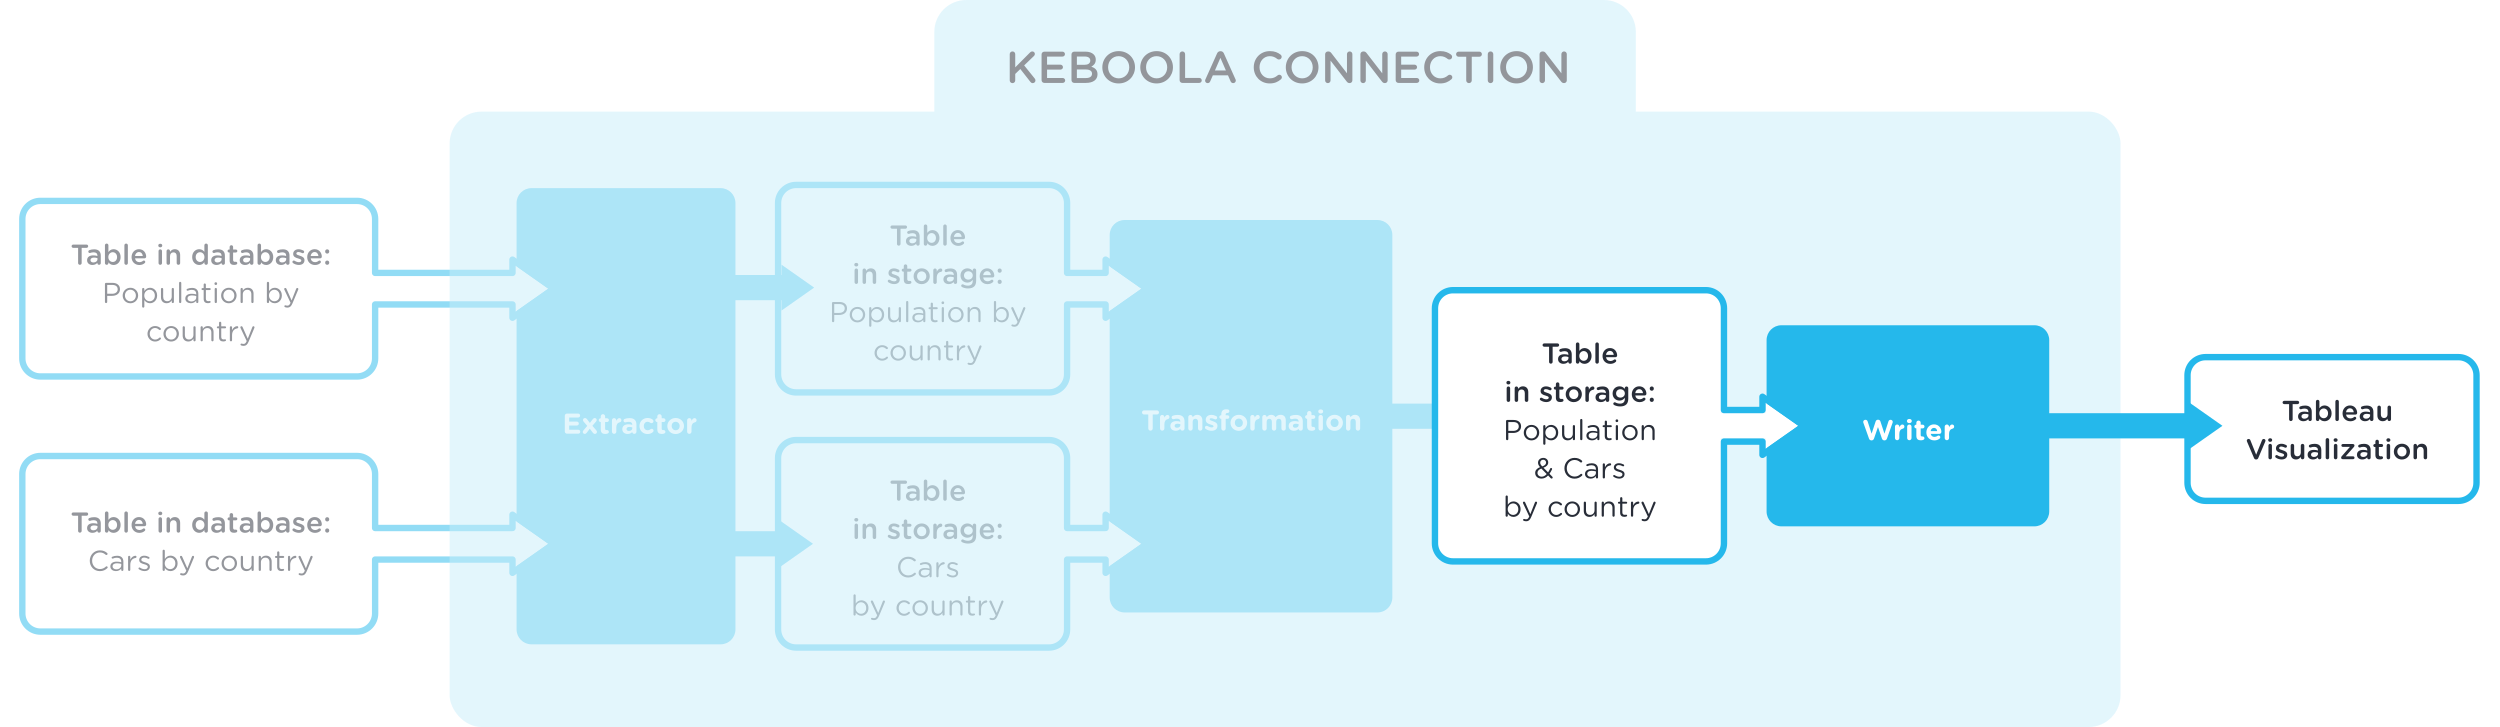 <svg width="784" height="228" viewBox="0 0 784 228" xmlns="http://www.w3.org/2000/svg" xmlns:xlink="http://www.w3.org/1999/xlink"><title>schema 4</title><defs><path d="M349.955 31.531l-10.238-7.193v3.241h-14.08V4.65C325.628 2.085 323.554.008 320.992 0h-79.347C239.083.008 237.008 2.085 237 4.65v53.762c.006 2.566 2.081 4.645 4.645 4.654h79.347c2.562-.008 4.636-2.085 4.645-4.65V35.482h14.08v3.241l10.238-7.193z" id="a"/><path d="M349.955 111.531l-10.238-7.193v3.241h-14.08V84.65c-.008-2.565-2.083-4.642-4.645-4.65h-79.347c-2.562.008-4.636 2.085-4.645 4.65v53.762c.006 2.566 2.081 4.645 4.645 4.654h79.347c2.562-.008 4.636-2.085 4.645-4.65v-22.934h14.08v3.241l10.238-7.193z" id="b"/><path d="M163.955 31.531l-10.238-7.193v3.241h-45.08V9.65C108.628 7.085 106.554 5.008 103.992 5H4.645C2.083 5.008.008 7.085 0 9.65v43.762c.006 2.566 2.081 4.645 4.645 4.654h99.347c2.562-.008 4.636-2.085 4.645-4.65V35.482h45.08v3.241l10.238-7.193z" id="c"/><path d="M163.955 111.531l-10.238-7.193v3.241h-45.08V89.65c-.008-2.565-2.083-4.642-4.645-4.65H4.645C2.083 85.008.008 87.085 0 89.65v43.762c.006 2.566 2.081 4.645 4.645 4.654h99.347c2.562-.008 4.636-2.085 4.645-4.65v-17.934h45.08v3.241l10.238-7.193z" id="d"/><filter x="-3.8%" y="-11.3%" width="107.7%" height="129.8%" filterUnits="objectBoundingBox" id="e"><feOffset dy="3" in="SourceAlpha" result="shadowOffsetOuter1"/><feGaussianBlur stdDeviation="3" in="shadowOffsetOuter1" result="shadowBlurOuter1"/><feColorMatrix values="0 0 0 0 0 0 0 0 0 0 0 0 0 0 0 0 0 0 0.2 0" in="shadowBlurOuter1" result="shadowMatrixOuter1"/><feMerge><feMergeNode in="shadowMatrixOuter1"/><feMergeNode in="SourceGraphic"/></feMerge></filter><path d="M324.637 25.65c-.008-2.565-2.083-4.642-4.645-4.65h-79.347c-2.562.008-4.636 2.085-4.645 4.65v33.762c.006 2.566 2.081 4.645 4.645 4.654h79.347c2.562-.008 4.636-2.085 4.645-4.65V25.65z" id="f"/><path d="M112.955 41.531l-10.238-7.193v3.241h-14.08V4.65C88.628 2.085 86.554.008 83.992 0H4.645C2.083.008.008 2.085 0 4.65v73.762c.006 2.566 2.081 4.645 4.645 4.654h79.347c2.562-.008 4.636-2.085 4.645-4.65V45.482h14.08v3.241l10.238-7.193z" id="g"/></defs><g fill="none" fill-rule="evenodd"><path d="M460.955 130.531l-10.238-7.193v3.241h-14.08V73.65c-.008-2.565-2.083-4.642-4.645-4.65h-79.347c-2.562.008-4.636 2.085-4.645 4.65v113.762c.006 2.566 2.081 4.645 4.645 4.654h79.347c2.562-.008 4.636-2.085 4.645-4.65v-52.934h14.08v3.241l10.238-7.193z" fill="#25B8EB"/><g stroke-linecap="square" stroke-linejoin="round" transform="translate(8 59)"><use fill="#FFF" xlink:href="#a"/><path stroke="#25B8EB" stroke-width="2" d="M338.717 36.482h-12.08l-0 21.937c-.01 3.114-2.53 5.637-5.645 5.647l-79.351-0c-3.113-.01-5.634-2.535-5.641-5.654l0-53.766c.01-3.114 2.53-5.637 5.645-5.647l79.351 0c3.112.01 5.631 2.532 5.641 5.65V26.58h12.08v-4.166l12.978 9.117-12.978 9.117v-4.166z"/></g><path d="M281.289 76.496v-4.77h-1.53c-.288 0-.513-.234-.513-.513s.225-.513.513-.513h4.185c.279 0 .504.234.504.513s-.225.513-.504.513h-1.539v4.77c0 .306-.252.549-.558.549-.306 0-.558-.243-.558-.549zm4.5.603c-.891 0-1.683-.513-1.683-1.467v-.018c0-1.026.801-1.53 1.962-1.53.531 0 .909.081 1.278.198v-.117c0-.675-.414-1.035-1.179-1.035-.414 0-.756.072-1.053.189-.063.018-.117.027-.171.027-.252 0-.459-.198-.459-.45 0-.198.135-.369.297-.432.45-.171.909-.279 1.53-.279.711 0 1.242.189 1.575.531.351.342.513.846.513 1.467v2.34c0 .297-.234.522-.531.522-.315 0-.531-.216-.531-.459v-.18c-.324.387-.819.693-1.548.693zm.306-.792c.72 0 1.269-.414 1.269-1.017v-.324c-.279-.108-.648-.189-1.08-.189-.702 0-1.116.297-1.116.792v.018c0 .459.405.72.927.72zm3.609.198v-5.58c0-.306.234-.54.54-.54.306 0 .549.234.549.54v2.115c.351-.495.846-.891 1.62-.891 1.116 0 2.205.882 2.205 2.466v.018c0 1.575-1.08 2.466-2.205 2.466-.792 0-1.287-.396-1.62-.837v.243c0 .297-.243.54-.549.54-.297 0-.54-.243-.54-.54zm2.448-.351c.747 0 1.359-.585 1.359-1.521v-.018c0-.918-.621-1.521-1.359-1.521s-1.386.612-1.386 1.521v.018c0 .909.648 1.521 1.386 1.521zm3.654.351c0 .306.243.54.54.54.306 0 .549-.234.549-.54v-5.58c0-.297-.243-.54-.549-.54-.306 0-.54.243-.54.54v5.58zm3.33-2.214h2.439c-.072-.702-.486-1.251-1.206-1.251-.666 0-1.134.513-1.233 1.251zm3.069 2.187c-.432.387-.972.63-1.71.63-1.377 0-2.439-.999-2.439-2.466v-.018c0-1.359.963-2.475 2.322-2.475 1.512 0 2.259 1.242 2.259 2.34 0 .306-.234.522-.513.522h-2.979c.117.774.666 1.206 1.368 1.206.459 0 .819-.162 1.125-.414.081-.063.153-.099.279-.099.243 0 .432.189.432.441 0 .135-.063.252-.144.333zm-34.294 6.546c0 .324.27.54.621.54s.621-.216.621-.54v-.054c0-.324-.27-.531-.621-.531s-.621.207-.621.531v.054zm.081 5.481c0 .306.243.54.54.54.306 0 .549-.234.549-.54v-3.762c0-.306-.243-.549-.549-.549-.306 0-.54.243-.54.549v3.762zm2.511 0c0 .306.243.54.54.54.306 0 .549-.234.549-.54v-2.187c0-.738.441-1.179 1.071-1.179.648 0 1.017.423 1.017 1.161v2.205c0 .306.243.54.549.54.306 0 .54-.234.54-.54v-2.538c0-1.098-.621-1.818-1.692-1.818-.738 0-1.179.387-1.485.828v-.234c0-.306-.243-.549-.549-.549-.306 0-.54.243-.54.549v3.762zm9.909.585c.99 0 1.764-.495 1.764-1.494v-.018c0-.855-.783-1.17-1.476-1.386-.558-.18-1.071-.324-1.071-.675v-.018c0-.27.243-.468.666-.468.333 0 .729.126 1.116.324.072.036.126.054.216.054.252 0 .45-.189.45-.441 0-.189-.108-.333-.261-.414-.459-.243-.99-.387-1.494-.387-.945 0-1.692.549-1.692 1.449v.018c0 .909.783 1.197 1.485 1.395.558.171 1.062.297 1.062.666v.018c0 .315-.27.513-.738.513-.432 0-.909-.153-1.368-.459-.063-.036-.144-.063-.234-.063-.252 0-.441.198-.441.441 0 .18.09.315.207.378.549.378 1.206.567 1.809.567zm4.383-.009c.288 0 .513-.045.747-.126.153-.063.288-.225.288-.423 0-.252-.216-.45-.459-.45-.036 0-.144.027-.27.027-.369 0-.585-.171-.585-.594v-2.331h.855c.261 0 .477-.207.477-.468s-.216-.468-.477-.468h-.855v-.81c0-.297-.243-.54-.54-.54-.306 0-.549.243-.549.54v.81h-.18c-.261 0-.468.207-.468.468s.207.468.468.468h.18v2.502c0 1.044.567 1.395 1.368 1.395zm4.23.027c-1.449 0-2.52-1.107-2.52-2.457v-.018c0-1.359 1.08-2.484 2.538-2.484 1.458 0 2.529 1.107 2.529 2.466v.018c0 1.35-1.08 2.475-2.547 2.475zm.018-.954c.882 0 1.44-.684 1.44-1.503v-.018c0-.837-.603-1.53-1.458-1.53-.873 0-1.431.684-1.431 1.512v.018c0 .828.603 1.521 1.449 1.521zm3.636.351c0 .306.243.54.54.54.306 0 .549-.243.549-.54v-1.404c0-1.125.531-1.719 1.305-1.854.243-.045.432-.234.432-.522 0-.315-.198-.54-.54-.54-.477 0-.945.45-1.197 1.044v-.486c0-.306-.243-.549-.549-.549-.306 0-.54.243-.54.549v3.762zm4.86.594c-.891 0-1.683-.513-1.683-1.467v-.018c0-1.026.801-1.53 1.962-1.53.531 0 .909.081 1.278.198v-.117c0-.675-.414-1.035-1.179-1.035-.414 0-.756.072-1.053.189-.063.018-.117.027-.171.027-.252 0-.459-.198-.459-.45 0-.198.135-.369.297-.432.45-.171.909-.279 1.53-.279.711 0 1.242.189 1.575.531.351.342.513.846.513 1.467v2.34c0 .297-.234.522-.531.522-.315 0-.531-.216-.531-.459v-.18c-.324.387-.819.693-1.548.693zm.306-.792c.72 0 1.269-.414 1.269-1.017v-.324c-.279-.108-.648-.189-1.08-.189-.702 0-1.116.297-1.116.792v.018c0 .459.405.72.927.72zm5.724 2.151c-.666 0-1.26-.144-1.836-.423-.189-.072-.306-.225-.306-.432 0-.243.207-.45.459-.45.081 0 .144.018.198.045.432.243.909.378 1.458.378.972 0 1.503-.504 1.503-1.458v-.369c-.396.513-.891.873-1.674.873-1.116 0-2.16-.828-2.16-2.223v-.018c0-1.404 1.053-2.232 2.16-2.232.801 0 1.296.369 1.665.81v-.225c0-.297.243-.54.54-.54.306 0 .549.243.549.549v3.285c0 .801-.207 1.395-.603 1.791-.432.432-1.098.639-1.953.639zm.09-2.763c.756 0 1.395-.531 1.395-1.305v-.018c0-.774-.639-1.305-1.395-1.305s-1.35.522-1.35 1.305v.018c0 .774.603 1.305 1.35 1.305zm4.653-1.404h2.439c-.072-.702-.486-1.251-1.206-1.251-.666 0-1.134.513-1.233 1.251zm3.069 2.187c-.432.387-.972.63-1.71.63-1.377 0-2.439-.999-2.439-2.466v-.018c0-1.359.963-2.475 2.322-2.475 1.512 0 2.259 1.242 2.259 2.34 0 .306-.234.522-.513.522h-2.979c.117.774.666 1.206 1.368 1.206.459 0 .819-.162 1.125-.414.081-.063.153-.099.279-.099.243 0 .432.189.432.441 0 .135-.063.252-.144.333zm1.485-3.654v.081c0 .36.27.63.639.63.36 0 .63-.27.63-.63v-.081c0-.36-.27-.63-.63-.63-.369 0-.639.27-.639.63zm0 3.51v.09c0 .351.27.621.639.621.36 0 .63-.27.63-.621v-.09c0-.351-.27-.621-.63-.621-.369 0-.639.27-.639.621zm-51.957 12.351V95.06c0-.198.162-.36.351-.36h2.007c1.422 0 2.358.756 2.358 1.998v.018c0 1.359-1.134 2.061-2.475 2.061h-1.53v1.908c0 .198-.162.36-.36.36-.189 0-.351-.162-.351-.36zm.711-2.556h1.557c1.044 0 1.728-.558 1.728-1.386v-.018c0-.9-.675-1.368-1.692-1.368h-1.593v2.772zm7.263 2.979c-1.395 0-2.412-1.098-2.412-2.412v-.018c0-1.314 1.026-2.43 2.43-2.43 1.395 0 2.421 1.098 2.421 2.412v.018c0 1.314-1.035 2.43-2.439 2.43zm.018-.621c1.008 0 1.71-.81 1.71-1.791v-.018c0-.999-.747-1.818-1.728-1.818-1.008 0-1.701.819-1.701 1.8v.018c0 .999.738 1.809 1.719 1.809zm3.672 1.647v-5.481c0-.198.153-.351.342-.351.198 0 .351.153.351.351v.63c.378-.558.927-1.035 1.782-1.035 1.116 0 2.223.882 2.223 2.412v.018c0 1.521-1.098 2.421-2.223 2.421-.864 0-1.422-.468-1.782-.99v2.025c0 .198-.144.351-.342.351-.198 0-.351-.153-.351-.351zm2.349-1.656c.9 0 1.638-.666 1.638-1.791v-.018c0-1.098-.756-1.8-1.638-1.8-.864 0-1.683.729-1.683 1.791v.018c0 1.08.819 1.8 1.683 1.8zm7.614-3.825c0-.198-.153-.351-.342-.351-.198 0-.342.153-.342.351v2.358c0 .873-.603 1.458-1.395 1.458-.819 0-1.287-.54-1.287-1.404v-2.412c0-.198-.162-.351-.351-.351-.198 0-.342.153-.342.351v2.583c0 1.107.657 1.863 1.782 1.863.801 0 1.278-.405 1.593-.909v.504c0 .198.153.351.342.351.198 0 .342-.162.342-.351v-4.041zm1.62 4.041c0 .198.153.351.351.351.198 0 .342-.153.342-.351v-5.958c0-.189-.153-.351-.351-.351-.189 0-.342.162-.342.351v5.958zm3.69.405c-.864 0-1.737-.495-1.737-1.449v-.018c0-.981.81-1.503 1.989-1.503.594 0 1.017.081 1.431.198v-.162c0-.837-.513-1.269-1.386-1.269-.468 0-.864.108-1.206.261-.045.018-.09.027-.126.027-.162 0-.306-.135-.306-.297 0-.144.099-.252.189-.288.459-.198.927-.315 1.521-.315.657 0 1.161.171 1.503.513.315.315.477.765.477 1.359v2.547c0 .198-.144.342-.333.342-.198 0-.333-.144-.333-.324v-.423c-.324.423-.864.801-1.683.801zm.135-.549c.855 0 1.557-.522 1.557-1.26v-.45c-.342-.099-.801-.198-1.368-.198-.873 0-1.359.378-1.359.963v.018c0 .585.54.927 1.17.927zm5.202.531c.27 0 .486-.045.684-.126.117-.045.198-.144.198-.27 0-.162-.135-.297-.297-.297-.054 0-.18.063-.423.063-.468 0-.783-.207-.783-.774v-2.718h1.206c.171 0 .315-.135.315-.306 0-.162-.144-.306-.315-.306h-1.206v-1.098c0-.189-.162-.351-.351-.351-.198 0-.342.162-.342.351v1.098h-.378c-.162 0-.306.135-.306.306 0 .162.144.306.306.306h.378v2.808c0 .945.567 1.314 1.314 1.314zm2.079-6.075c0 .216.18.369.405.369.234 0 .414-.153.414-.369v-.117c0-.225-.18-.369-.414-.369-.225 0-.405.144-.405.369v.117zm.063 5.688c0 .198.153.351.351.351.198 0 .342-.153.342-.351v-4.041c0-.198-.153-.351-.351-.351-.189 0-.342.162-.342.351v4.041zm4.428.414c-1.395 0-2.412-1.098-2.412-2.412v-.018c0-1.314 1.026-2.43 2.43-2.43 1.395 0 2.421 1.098 2.421 2.412v.018c0 1.314-1.035 2.43-2.439 2.43zm.018-.621c1.008 0 1.71-.81 1.71-1.791v-.018c0-.999-.747-1.818-1.728-1.818-1.008 0-1.701.819-1.701 1.8v.018c0 .999.738 1.809 1.719 1.809zm3.672.207c0 .198.153.351.351.351.198 0 .342-.153.342-.351v-2.358c0-.873.594-1.458 1.395-1.458.819 0 1.287.54 1.287 1.404v2.412c0 .198.153.351.351.351.189 0 .342-.153.342-.351v-2.583c0-1.107-.657-1.863-1.782-1.863-.801 0-1.287.405-1.593.909v-.504c0-.198-.153-.351-.351-.351-.189 0-.342.162-.342.351v4.041zm8.244 0v-5.958c0-.198.153-.351.342-.351.198 0 .351.153.351.351v2.547c.378-.558.927-1.035 1.782-1.035 1.116 0 2.223.882 2.223 2.412v.018c0 1.521-1.098 2.421-2.223 2.421-.864 0-1.422-.468-1.782-.99v.585c0 .189-.144.351-.342.351-.198 0-.351-.162-.351-.351zm2.349-.216c.9 0 1.638-.666 1.638-1.791v-.018c0-1.098-.756-1.8-1.638-1.8-.864 0-1.683.729-1.683 1.791v.018c0 1.08.819 1.8 1.683 1.8zm4.113 1.989c.702 0 1.152-.351 1.557-1.314l1.818-4.338c.018-.054.036-.117.036-.171 0-.189-.153-.342-.342-.342-.18 0-.279.117-.333.261l-1.44 3.663-1.62-3.654c-.063-.153-.162-.27-.351-.27-.198 0-.351.153-.351.342 0 .063.018.126.045.189l1.944 4.122-.036.072c-.252.567-.504.828-.936.828-.234 0-.369-.036-.504-.081-.054-.018-.108-.036-.171-.036-.153 0-.297.126-.297.297 0 .162.108.252.216.297.234.081.459.135.765.135zm-41.513 10.641c.783 0 1.314-.306 1.755-.747.054-.054.09-.135.09-.216 0-.162-.144-.315-.315-.315-.09 0-.153.045-.198.09-.342.324-.765.567-1.296.567-.972 0-1.71-.801-1.71-1.809v-.018c0-.999.72-1.8 1.665-1.8.558 0 .936.252 1.269.558.054.045.135.081.225.081.18 0 .333-.144.333-.333 0-.108-.054-.198-.108-.243-.414-.378-.936-.675-1.71-.675-1.359 0-2.385 1.116-2.385 2.43v.018c0 1.305 1.026 2.412 2.385 2.412zm5.031 0c-1.395 0-2.412-1.098-2.412-2.412v-.018c0-1.314 1.026-2.43 2.43-2.43 1.395 0 2.421 1.098 2.421 2.412v.018c0 1.314-1.035 2.43-2.439 2.43zm.018-.621c1.008 0 1.71-.81 1.71-1.791v-.018c0-.999-.747-1.818-1.728-1.818-1.008 0-1.701.819-1.701 1.8v.018c0 .999.738 1.809 1.719 1.809zm7.659-3.834c0-.198-.153-.351-.342-.351-.198 0-.342.153-.342.351v2.358c0 .873-.603 1.458-1.395 1.458-.819 0-1.287-.54-1.287-1.404v-2.412c0-.198-.162-.351-.351-.351-.198 0-.342.153-.342.351v2.583c0 1.107.657 1.863 1.782 1.863.801 0 1.278-.405 1.593-.909v.504c0 .198.153.351.342.351.198 0 .342-.162.342-.351v-4.041zm1.557 4.041c0 .198.153.351.351.351.198 0 .342-.153.342-.351v-2.358c0-.873.594-1.458 1.395-1.458.819 0 1.287.54 1.287 1.404v2.412c0 .198.153.351.351.351.189 0 .342-.153.342-.351v-2.583c0-1.107-.657-1.863-1.782-1.863-.801 0-1.287.405-1.593.909v-.504c0-.198-.153-.351-.351-.351-.189 0-.342.162-.342.351v4.041zm7.101.387c.27 0 .486-.045.684-.126.117-.045.198-.144.198-.27 0-.162-.135-.297-.297-.297-.054 0-.18.063-.423.063-.468 0-.783-.207-.783-.774v-2.718h1.206c.171 0 .315-.135.315-.306 0-.162-.144-.306-.315-.306h-1.206v-1.098c0-.189-.162-.351-.351-.351-.198 0-.342.162-.342.351v1.098h-.378c-.162 0-.306.135-.306.306 0 .162.144.306.306.306h.378v2.808c0 .945.567 1.314 1.314 1.314zm2.079-.387c0 .198.153.351.351.351.198 0 .342-.162.342-.351v-1.584c0-1.341.738-2.016 1.638-2.124.18-.027.306-.162.306-.351 0-.198-.135-.351-.342-.351-.585 0-1.26.468-1.602 1.242v-.873c0-.198-.153-.351-.351-.351-.189 0-.342.162-.342.351v4.041zm4.32 1.773c.702 0 1.152-.351 1.557-1.314l1.818-4.338c.018-.054.036-.117.036-.171 0-.189-.153-.342-.342-.342-.18 0-.279.117-.333.261l-1.44 3.663-1.62-3.654c-.063-.153-.162-.27-.351-.27-.198 0-.351.153-.351.342 0 .063.018.126.045.189l1.944 4.122-.036.072c-.252.567-.504.828-.936.828-.234 0-.369-.036-.504-.081-.054-.018-.108-.036-.171-.036-.153 0-.297.126-.297.297 0 .162.108.252.216.297.234.081.459.135.765.135z" fill="#282D38"/><g stroke-linecap="square" stroke-linejoin="round" transform="translate(8 59)"><use fill="#FFF" xlink:href="#b"/><path stroke="#25B8EB" stroke-width="2" d="M338.717 116.482h-12.08l-0 21.937c-.01 3.114-2.53 5.637-5.645 5.647l-79.351-0c-3.113-.01-5.634-2.535-5.641-5.654l0-53.766c.01-3.114 2.53-5.637 5.645-5.647l79.351 0c3.112.01 5.631 2.532 5.641 5.65v21.93h12.08v-4.166l12.978 9.117-12.978 9.117v-4.166z"/></g><path d="M281.289 156.496v-4.77h-1.53c-.288 0-.513-.234-.513-.513s.225-.513.513-.513h4.185c.279 0 .504.234.504.513s-.225.513-.504.513h-1.539v4.77c0 .306-.252.549-.558.549-.306 0-.558-.243-.558-.549zm4.5.603c-.891 0-1.683-.513-1.683-1.467v-.018c0-1.026.801-1.53 1.962-1.53.531 0 .909.081 1.278.198v-.117c0-.675-.414-1.035-1.179-1.035-.414 0-.756.072-1.053.189-.063.018-.117.027-.171.027-.252 0-.459-.198-.459-.45 0-.198.135-.369.297-.432.45-.171.909-.279 1.53-.279.711 0 1.242.189 1.575.531.351.342.513.846.513 1.467v2.34c0 .297-.234.522-.531.522-.315 0-.531-.216-.531-.459v-.18c-.324.387-.819.693-1.548.693zm.306-.792c.72 0 1.269-.414 1.269-1.017v-.324c-.279-.108-.648-.189-1.08-.189-.702 0-1.116.297-1.116.792v.018c0 .459.405.72.927.72zm3.609.198v-5.58c0-.306.234-.54.54-.54.306 0 .549.234.549.54v2.115c.351-.495.846-.891 1.62-.891 1.116 0 2.205.882 2.205 2.466v.018c0 1.575-1.08 2.466-2.205 2.466-.792 0-1.287-.396-1.62-.837v.243c0 .297-.243.54-.549.54-.297 0-.54-.243-.54-.54zm2.448-.351c.747 0 1.359-.585 1.359-1.521v-.018c0-.918-.621-1.521-1.359-1.521s-1.386.612-1.386 1.521v.018c0 .909.648 1.521 1.386 1.521zm3.654.351c0 .306.243.54.54.54.306 0 .549-.234.549-.54v-5.58c0-.297-.243-.54-.549-.54-.306 0-.54.243-.54.54v5.58zm3.33-2.214h2.439c-.072-.702-.486-1.251-1.206-1.251-.666 0-1.134.513-1.233 1.251zm3.069 2.187c-.432.387-.972.63-1.71.63-1.377 0-2.439-.999-2.439-2.466v-.018c0-1.359.963-2.475 2.322-2.475 1.512 0 2.259 1.242 2.259 2.34 0 .306-.234.522-.513.522h-2.979c.117.774.666 1.206 1.368 1.206.459 0 .819-.162 1.125-.414.081-.063.153-.099.279-.099.243 0 .432.189.432.441 0 .135-.063.252-.144.333zm-34.294 6.546c0 .324.27.54.621.54s.621-.216.621-.54v-.054c0-.324-.27-.531-.621-.531s-.621.207-.621.531v.054zm.081 5.481c0 .306.243.54.54.54.306 0 .549-.234.549-.54v-3.762c0-.306-.243-.549-.549-.549-.306 0-.54.243-.54.549v3.762zm2.511 0c0 .306.243.54.54.54.306 0 .549-.234.549-.54v-2.187c0-.738.441-1.179 1.071-1.179.648 0 1.017.423 1.017 1.161v2.205c0 .306.243.54.549.54.306 0 .54-.234.54-.54v-2.538c0-1.098-.621-1.818-1.692-1.818-.738 0-1.179.387-1.485.828v-.234c0-.306-.243-.549-.549-.549-.306 0-.54.243-.54.549v3.762zm9.909.585c.99 0 1.764-.495 1.764-1.494v-.018c0-.855-.783-1.17-1.476-1.386-.558-.18-1.071-.324-1.071-.675v-.018c0-.27.243-.468.666-.468.333 0 .729.126 1.116.324.072.036.126.054.216.054.252 0 .45-.189.45-.441 0-.189-.108-.333-.261-.414-.459-.243-.99-.387-1.494-.387-.945 0-1.692.549-1.692 1.449v.018c0 .909.783 1.197 1.485 1.395.558.171 1.062.297 1.062.666v.018c0 .315-.27.513-.738.513-.432 0-.909-.153-1.368-.459-.063-.036-.144-.063-.234-.063-.252 0-.441.198-.441.441 0 .18.09.315.207.378.549.378 1.206.567 1.809.567zm4.383-.009c.288 0 .513-.045.747-.126.153-.063.288-.225.288-.423 0-.252-.216-.45-.459-.45-.036 0-.144.027-.27.027-.369 0-.585-.171-.585-.594v-2.331h.855c.261 0 .477-.207.477-.468s-.216-.468-.477-.468h-.855v-.81c0-.297-.243-.54-.54-.54-.306 0-.549.243-.549.54v.81h-.18c-.261 0-.468.207-.468.468s.207.468.468.468h.18v2.502c0 1.044.567 1.395 1.368 1.395zm4.23.027c-1.449 0-2.52-1.107-2.52-2.457v-.018c0-1.359 1.08-2.484 2.538-2.484 1.458 0 2.529 1.107 2.529 2.466v.018c0 1.35-1.08 2.475-2.547 2.475zm.018-.954c.882 0 1.44-.684 1.44-1.503v-.018c0-.837-.603-1.53-1.458-1.53-.873 0-1.431.684-1.431 1.512v.018c0 .828.603 1.521 1.449 1.521zm3.636.351c0 .306.243.54.54.54.306 0 .549-.243.549-.54v-1.404c0-1.125.531-1.719 1.305-1.854.243-.045.432-.234.432-.522 0-.315-.198-.54-.54-.54-.477 0-.945.45-1.197 1.044v-.486c0-.306-.243-.549-.549-.549-.306 0-.54.243-.54.549v3.762zm4.86.594c-.891 0-1.683-.513-1.683-1.467v-.018c0-1.026.801-1.53 1.962-1.53.531 0 .909.081 1.278.198v-.117c0-.675-.414-1.035-1.179-1.035-.414 0-.756.072-1.053.189-.063.018-.117.027-.171.027-.252 0-.459-.198-.459-.45 0-.198.135-.369.297-.432.45-.171.909-.279 1.53-.279.711 0 1.242.189 1.575.531.351.342.513.846.513 1.467v2.34c0 .297-.234.522-.531.522-.315 0-.531-.216-.531-.459v-.18c-.324.387-.819.693-1.548.693zm.306-.792c.72 0 1.269-.414 1.269-1.017v-.324c-.279-.108-.648-.189-1.08-.189-.702 0-1.116.297-1.116.792v.018c0 .459.405.72.927.72zm5.724 2.151c-.666 0-1.26-.144-1.836-.423-.189-.072-.306-.225-.306-.432 0-.243.207-.45.459-.45.081 0 .144.018.198.045.432.243.909.378 1.458.378.972 0 1.503-.504 1.503-1.458v-.369c-.396.513-.891.873-1.674.873-1.116 0-2.16-.828-2.16-2.223v-.018c0-1.404 1.053-2.232 2.16-2.232.801 0 1.296.369 1.665.81v-.225c0-.297.243-.54.54-.54.306 0 .549.243.549.549v3.285c0 .801-.207 1.395-.603 1.791-.432.432-1.098.639-1.953.639zm.09-2.763c.756 0 1.395-.531 1.395-1.305v-.018c0-.774-.639-1.305-1.395-1.305s-1.35.522-1.35 1.305v.018c0 .774.603 1.305 1.35 1.305zm4.653-1.404h2.439c-.072-.702-.486-1.251-1.206-1.251-.666 0-1.134.513-1.233 1.251zm3.069 2.187c-.432.387-.972.63-1.71.63-1.377 0-2.439-.999-2.439-2.466v-.018c0-1.359.963-2.475 2.322-2.475 1.512 0 2.259 1.242 2.259 2.34 0 .306-.234.522-.513.522h-2.979c.117.774.666 1.206 1.368 1.206.459 0 .819-.162 1.125-.414.081-.063.153-.099.279-.099.243 0 .432.189.432.441 0 .135-.063.252-.144.333zm1.485-3.654v.081c0 .36.27.63.639.63.36 0 .63-.27.63-.63v-.081c0-.36-.27-.63-.63-.63-.369 0-.639.27-.639.63zm0 3.51v.09c0 .351.27.621.639.621.36 0 .63-.27.63-.621v-.09c0-.351-.27-.621-.63-.621-.369 0-.639.27-.639.621zm-28.084 12.774c1.035 0 1.719-.36 2.34-.927.063-.054.117-.144.117-.252 0-.18-.162-.342-.342-.342-.09 0-.171.045-.225.099-.54.495-1.089.765-1.872.765-1.386 0-2.439-1.143-2.439-2.601v-.018c0-1.449 1.044-2.583 2.439-2.583.774 0 1.323.288 1.809.72.054.036.135.081.234.081.189 0 .36-.162.36-.351 0-.126-.072-.225-.144-.288-.585-.486-1.233-.819-2.25-.819-1.854 0-3.186 1.476-3.186 3.258v.018c0 1.809 1.341 3.24 3.159 3.24zm5.031-.009c-.864 0-1.737-.495-1.737-1.449v-.018c0-.981.81-1.503 1.989-1.503.594 0 1.017.081 1.431.198v-.162c0-.837-.513-1.269-1.386-1.269-.468 0-.864.108-1.206.261-.045.018-.09.027-.126.027-.162 0-.306-.135-.306-.297 0-.144.099-.252.189-.288.459-.198.927-.315 1.521-.315.657 0 1.161.171 1.503.513.315.315.477.765.477 1.359v2.547c0 .198-.144.342-.333.342-.198 0-.333-.144-.333-.324v-.423c-.324.423-.864.801-1.683.801zm.135-.549c.855 0 1.557-.522 1.557-1.26v-.45c-.342-.099-.801-.198-1.368-.198-.873 0-1.359.378-1.359.963v.018c0 .585.54.927 1.17.927zm3.69.144c0 .198.153.351.351.351.198 0 .342-.162.342-.351v-1.584c0-1.341.738-2.016 1.638-2.124.18-.027.306-.162.306-.351 0-.198-.135-.351-.342-.351-.585 0-1.26.468-1.602 1.242v-.873c0-.198-.153-.351-.351-.351-.189 0-.342.162-.342.351v4.041zm5.184.396c.927 0 1.656-.513 1.656-1.395v-.018c0-.837-.774-1.116-1.494-1.332-.621-.189-1.197-.36-1.197-.801v-.018c0-.387.351-.675.9-.675.396 0 .819.135 1.215.36.036.018.09.036.153.036.171 0 .306-.135.306-.297 0-.135-.081-.234-.171-.288-.45-.243-.99-.396-1.485-.396-.918 0-1.584.531-1.584 1.332v.018c0 .855.81 1.107 1.539 1.314.612.171 1.161.351 1.161.819v.018c0 .45-.405.738-.963.738-.504 0-.999-.171-1.476-.495-.045-.036-.108-.054-.171-.054-.171 0-.306.135-.306.297 0 .117.063.207.126.252.504.36 1.179.585 1.791.585zm-31.167 11.604v-5.958c0-.198.153-.351.342-.351.198 0 .351.153.351.351v2.547c.378-.558.927-1.035 1.782-1.035 1.116 0 2.223.882 2.223 2.412v.018c0 1.521-1.098 2.421-2.223 2.421-.864 0-1.422-.468-1.782-.99v.585c0 .189-.144.351-.342.351-.198 0-.351-.162-.351-.351zm2.349-.216c.9 0 1.638-.666 1.638-1.791v-.018c0-1.098-.756-1.8-1.638-1.8-.864 0-1.683.729-1.683 1.791v.018c0 1.08.819 1.8 1.683 1.8zm4.113 1.989c.702 0 1.152-.351 1.557-1.314l1.818-4.338c.018-.054.036-.117.036-.171 0-.189-.153-.342-.342-.342-.18 0-.279.117-.333.261l-1.44 3.663-1.62-3.654c-.063-.153-.162-.27-.351-.27-.198 0-.351.153-.351.342 0 .063.018.126.045.189l1.944 4.122-.036.072c-.252.567-.504.828-.936.828-.234 0-.369-.036-.504-.081-.054-.018-.108-.036-.171-.036-.153 0-.297.126-.297.297 0 .162.108.252.216.297.234.081.459.135.765.135zm9.405-1.359c.783 0 1.314-.306 1.755-.747.054-.054.09-.135.09-.216 0-.162-.144-.315-.315-.315-.09 0-.153.045-.198.09-.342.324-.765.567-1.296.567-.972 0-1.71-.801-1.71-1.809v-.018c0-.999.72-1.8 1.665-1.8.558 0 .936.252 1.269.558.054.045.135.081.225.081.18 0 .333-.144.333-.333 0-.108-.054-.198-.108-.243-.414-.378-.936-.675-1.71-.675-1.359 0-2.385 1.116-2.385 2.43v.018c0 1.305 1.026 2.412 2.385 2.412zm5.031 0c-1.395 0-2.412-1.098-2.412-2.412v-.018c0-1.314 1.026-2.43 2.43-2.43 1.395 0 2.421 1.098 2.421 2.412v.018c0 1.314-1.035 2.43-2.439 2.43zm.018-.621c1.008 0 1.71-.81 1.71-1.791v-.018c0-.999-.747-1.818-1.728-1.818-1.008 0-1.701.819-1.701 1.8v.018c0 .999.738 1.809 1.719 1.809zm7.659-3.834c0-.198-.153-.351-.342-.351-.198 0-.342.153-.342.351v2.358c0 .873-.603 1.458-1.395 1.458-.819 0-1.287-.54-1.287-1.404v-2.412c0-.198-.162-.351-.351-.351-.198 0-.342.153-.342.351v2.583c0 1.107.657 1.863 1.782 1.863.801 0 1.278-.405 1.593-.909v.504c0 .198.153.351.342.351.198 0 .342-.162.342-.351v-4.041zm1.557 4.041c0 .198.153.351.351.351.198 0 .342-.153.342-.351v-2.358c0-.873.594-1.458 1.395-1.458.819 0 1.287.54 1.287 1.404v2.412c0 .198.153.351.351.351.189 0 .342-.153.342-.351v-2.583c0-1.107-.657-1.863-1.782-1.863-.801 0-1.287.405-1.593.909v-.504c0-.198-.153-.351-.351-.351-.189 0-.342.162-.342.351v4.041zm7.101.387c.27 0 .486-.045.684-.126.117-.045.198-.144.198-.27 0-.162-.135-.297-.297-.297-.054 0-.18.063-.423.063-.468 0-.783-.207-.783-.774v-2.718h1.206c.171 0 .315-.135.315-.306 0-.162-.144-.306-.315-.306h-1.206v-1.098c0-.189-.162-.351-.351-.351-.198 0-.342.162-.342.351v1.098h-.378c-.162 0-.306.135-.306.306 0 .162.144.306.306.306h.378v2.808c0 .945.567 1.314 1.314 1.314zm2.079-.387c0 .198.153.351.351.351.198 0 .342-.162.342-.351v-1.584c0-1.341.738-2.016 1.638-2.124.18-.027.306-.162.306-.351 0-.198-.135-.351-.342-.351-.585 0-1.26.468-1.602 1.242v-.873c0-.198-.153-.351-.351-.351-.189 0-.342.162-.342.351v4.041zm4.32 1.773c.702 0 1.152-.351 1.557-1.314l1.818-4.338c.018-.054.036-.117.036-.171 0-.189-.153-.342-.342-.342-.18 0-.279.117-.333.261l-1.44 3.663-1.62-3.654c-.063-.153-.162-.27-.351-.27-.198 0-.351.153-.351.342 0 .063.018.126.045.189l1.944 4.122-.036.072c-.252.567-.504.828-.936.828-.234 0-.369-.036-.504-.081-.054-.018-.108-.036-.171-.036-.153 0-.297.126-.297.297 0 .162.108.252.216.297.234.081.459.135.765.135z" fill="#282D38"/><path d="M230.637 86.241v-22.592c-.008-2.565-2.083-4.642-4.645-4.65h-59.347c-2.562.008-4.636 2.085-4.645 4.65v133.762c.006 2.566 2.081 4.645 4.645 4.654h59.347c2.562-.008 4.636-2.085 4.645-4.65v-22.934h14.08v3.241l10.238-7.193-10.238-7.193v3.241h-14.08V94.144H245.08v3.241l10.238-7.193L245.08 83v3.241h-14.443z" fill="#25B8EB"/><path d="M177.812 136h3.537c.342 0 .621-.27.621-.612 0-.342-.279-.621-.621-.621h-2.853v-1.323h2.403c.342 0 .621-.27.621-.612 0-.342-.279-.621-.621-.621h-2.403v-1.278h2.808c.342 0 .621-.27.621-.612 0-.342-.279-.621-.621-.621h-3.492c-.387 0-.693.306-.693.693v4.914c0 .387.306.693.693.693zm4.941-.522c0 .342.279.594.639.594.243 0 .432-.153.594-.351l.972-1.278.972 1.278c.18.225.369.351.639.351.342 0 .63-.243.63-.63 0-.18-.072-.342-.225-.522l-1.206-1.386 1.17-1.368c.108-.135.189-.279.189-.468 0-.342-.279-.594-.639-.594-.243 0-.432.153-.594.351l-.909 1.188-.891-1.188c-.18-.225-.369-.351-.639-.351-.342 0-.63.243-.63.63 0 .18.072.342.225.522l1.125 1.296-1.233 1.458c-.117.135-.189.279-.189.468zm7.047.603c.297 0 .531-.036.783-.135.189-.072.351-.27.351-.513 0-.315-.261-.567-.567-.567-.027 0-.117.009-.162.009-.306 0-.441-.153-.441-.468v-2.061h.603c.324 0 .585-.261.585-.585 0-.324-.261-.585-.585-.585h-.603v-.603c0-.378-.306-.684-.684-.684-.378 0-.684.306-.684.684v.603h-.045c-.324 0-.585.261-.585.585 0 .324.261.585.585.585h.045v2.286c0 1.116.567 1.449 1.404 1.449zm2.106-.711c0 .378.306.684.684.684.378 0 .684-.306.684-.684v-1.278c0-.972.387-1.503 1.08-1.665.279-.063.513-.279.513-.639 0-.387-.243-.666-.666-.666-.405 0-.729.432-.927.9v-.216c0-.378-.306-.684-.684-.684-.378 0-.684.306-.684.684v3.564zm4.905.72c-.909 0-1.656-.522-1.656-1.476v-.018c0-1.053.801-1.539 1.944-1.539.486 0 .837.081 1.179.198v-.081c0-.567-.351-.882-1.035-.882-.378 0-.684.054-.945.135-.081.027-.135.036-.198.036-.315 0-.567-.243-.567-.558 0-.243.153-.45.369-.531.432-.162.9-.252 1.539-.252.747 0 1.287.198 1.629.54.36.36.522.891.522 1.539v2.196c0 .369-.297.657-.666.657-.396 0-.657-.279-.657-.567v-.009c-.333.369-.792.612-1.458.612zm.414-.945c.639 0 1.071-.351 1.071-.846v-.243c-.234-.108-.54-.18-.873-.18-.585 0-.945.234-.945.666v.018c0 .369.306.585.747.585zm5.823.963c.792 0 1.305-.252 1.71-.621.117-.108.198-.252.198-.432 0-.324-.252-.585-.576-.585-.162 0-.297.072-.369.126-.261.207-.54.333-.9.333-.747 0-1.224-.594-1.224-1.332v-.018c0-.711.486-1.314 1.17-1.314.36 0 .612.117.855.306.081.063.216.135.396.135.342 0 .621-.27.621-.612 0-.234-.126-.396-.216-.468-.405-.342-.918-.54-1.647-.54-1.476 0-2.529 1.134-2.529 2.511v.018c0 1.377 1.062 2.493 2.511 2.493zm4.491-.027c.297 0 .531-.036.783-.135.189-.072.351-.27.351-.513 0-.315-.261-.567-.567-.567-.027 0-.117.009-.162.009-.306 0-.441-.153-.441-.468v-2.061h.603c.324 0 .585-.261.585-.585 0-.324-.261-.585-.585-.585h-.603v-.603c0-.378-.306-.684-.684-.684-.378 0-.684.306-.684.684v.603h-.045c-.324 0-.585.261-.585.585 0 .324.261.585.585.585h.045v2.286c0 1.116.567 1.449 1.404 1.449zm4.338.027c-1.494 0-2.601-1.107-2.601-2.493v-.018c0-1.386 1.116-2.511 2.619-2.511 1.494 0 2.601 1.107 2.601 2.493v.018c0 1.386-1.116 2.511-2.619 2.511zm.018-1.179c.783 0 1.251-.603 1.251-1.314v-.018c0-.711-.513-1.332-1.269-1.332-.783 0-1.251.603-1.251 1.314v.018c0 .711.513 1.332 1.269 1.332zm3.591.441c0 .378.306.684.684.684.378 0 .684-.306.684-.684v-1.278c0-.972.387-1.503 1.08-1.665.279-.063.513-.279.513-.639 0-.387-.243-.666-.666-.666-.405 0-.729.432-.927.9v-.216c0-.378-.306-.684-.684-.684-.378 0-.684.306-.684.684v3.564zM360.104 134.361c0 .387.306.693.693.693.387 0 .693-.306.693-.693v-4.383h1.332c.351 0 .639-.288.639-.639 0-.351-.288-.639-.639-.639h-4.05c-.351 0-.639.288-.639.639 0 .351.288.639.639.639h1.332v4.383zm3.681.009c0 .378.306.684.684.684.378 0 .684-.306.684-.684v-1.278c0-.972.387-1.503 1.08-1.665.279-.063.513-.279.513-.639 0-.387-.243-.666-.666-.666-.405 0-.729.432-.927.9v-.216c0-.378-.306-.684-.684-.684-.378 0-.684.306-.684.684v3.564zm4.905.72c-.909 0-1.656-.522-1.656-1.476v-.018c0-1.053.801-1.539 1.944-1.539.486 0 .837.081 1.179.198v-.081c0-.567-.351-.882-1.035-.882-.378 0-.684.054-.945.135-.081.027-.135.036-.198.036-.315 0-.567-.243-.567-.558 0-.243.153-.45.369-.531.432-.162.9-.252 1.539-.252.747 0 1.287.198 1.629.54.36.36.522.891.522 1.539v2.196c0 .369-.297.657-.666.657-.396 0-.657-.279-.657-.567v-.009c-.333.369-.792.612-1.458.612zm.414-.945c.639 0 1.071-.351 1.071-.846v-.243c-.234-.108-.54-.18-.873-.18-.585 0-.945.234-.945.666v.018c0 .369.306.585.747.585zm3.546.225c0 .378.306.684.684.684.378 0 .684-.306.684-.684v-2.061c0-.648.333-.981.855-.981s.828.333.828.981v2.061c0 .378.306.684.684.684.378 0 .684-.306.684-.684v-2.493c0-1.107-.603-1.791-1.638-1.791-.693 0-1.098.369-1.413.774v-.054c0-.378-.306-.684-.684-.684-.378 0-.684.306-.684.684v3.564zm7.299.72c1.044 0 1.845-.486 1.845-1.557v-.018c0-.882-.783-1.206-1.458-1.431-.522-.18-.981-.306-.981-.576v-.018c0-.189.171-.333.504-.333.288 0 .657.117 1.044.306.09.045.153.063.252.063.306 0 .549-.234.549-.54 0-.234-.126-.414-.324-.513-.468-.234-.99-.369-1.494-.369-.972 0-1.764.549-1.764 1.53v.018c0 .936.765 1.251 1.44 1.449.531.162.999.261.999.558v.018c0 .216-.18.36-.576.36-.387 0-.846-.144-1.305-.432-.072-.045-.171-.072-.27-.072-.306 0-.54.234-.54.54 0 .216.117.378.261.468.585.378 1.224.549 1.818.549zm3.06-.72c0 .378.306.684.684.684.378 0 .684-.306.684-.684v-3.024h.576c.315 0 .567-.243.567-.558 0-.315-.252-.558-.567-.558h-.594v-.189c0-.36.18-.522.495-.522h.117c.306 0 .558-.261.558-.567 0-.306-.234-.513-.468-.549-.153-.027-.342-.036-.558-.036-.486 0-.855.126-1.107.378s-.387.639-.387 1.17v.306h-.054c-.315 0-.567.252-.567.567 0 .315.252.558.567.558h.054v3.024zm5.481.738c-1.494 0-2.601-1.107-2.601-2.493v-.018c0-1.386 1.116-2.511 2.619-2.511 1.494 0 2.601 1.107 2.601 2.493v.018c0 1.386-1.116 2.511-2.619 2.511zm.018-1.179c.783 0 1.251-.603 1.251-1.314v-.018c0-.711-.513-1.332-1.269-1.332-.783 0-1.251.603-1.251 1.314v.018c0 .711.513 1.332 1.269 1.332zm3.591.441c0 .378.306.684.684.684.378 0 .684-.306.684-.684v-1.278c0-.972.387-1.503 1.08-1.665.279-.063.513-.279.513-.639 0-.387-.243-.666-.666-.666-.405 0-.729.432-.927.9v-.216c0-.378-.306-.684-.684-.684-.378 0-.684.306-.684.684v3.564zm3.762 0c0 .378.306.684.684.684.378 0 .684-.306.684-.684v-2.061c0-.648.315-.981.828-.981.513 0 .801.333.801.981v2.061c0 .378.306.684.684.684.378 0 .684-.306.684-.684v-2.061c0-.648.315-.981.828-.981.513 0 .801.333.801.981v2.061c0 .378.306.684.684.684.378 0 .684-.306.684-.684v-2.511c0-1.161-.612-1.773-1.629-1.773-.657 0-1.161.27-1.584.765-.252-.486-.729-.765-1.359-.765-.693 0-1.107.369-1.422.774v-.054c0-.378-.306-.684-.684-.684-.378 0-.684.306-.684.684v3.564zm9.918.72c-.909 0-1.656-.522-1.656-1.476v-.018c0-1.053.801-1.539 1.944-1.539.486 0 .837.081 1.179.198v-.081c0-.567-.351-.882-1.035-.882-.378 0-.684.054-.945.135-.081.027-.135.036-.198.036-.315 0-.567-.243-.567-.558 0-.243.153-.45.369-.531.432-.162.9-.252 1.539-.252.747 0 1.287.198 1.629.54.36.36.522.891.522 1.539v2.196c0 .369-.297.657-.666.657-.396 0-.657-.279-.657-.567v-.009c-.333.369-.792.612-1.458.612zm.414-.945c.639 0 1.071-.351 1.071-.846v-.243c-.234-.108-.54-.18-.873-.18-.585 0-.945.234-.945.666v.018c0 .369.306.585.747.585zm5.13.936c.297 0 .531-.036.783-.135.189-.072.351-.27.351-.513 0-.315-.261-.567-.567-.567-.027 0-.117.009-.162.009-.306 0-.441-.153-.441-.468v-2.061h.603c.324 0 .585-.261.585-.585 0-.324-.261-.585-.585-.585h-.603v-.603c0-.378-.306-.684-.684-.684-.378 0-.684.306-.684.684v.603h-.045c-.324 0-.585.261-.585.585 0 .324.261.585.585.585h.045v2.286c0 1.116.567 1.449 1.404 1.449zm2.088-6.039c0 .396.333.648.765.648s.765-.252.765-.648v-.018c0-.396-.333-.639-.765-.639s-.765.243-.765.639v.018zm.081 5.328c0 .378.306.684.684.684.378 0 .684-.306.684-.684v-3.564c0-.378-.306-.684-.684-.684-.378 0-.684.306-.684.684v3.564zm5.022.738c-1.494 0-2.601-1.107-2.601-2.493v-.018c0-1.386 1.116-2.511 2.619-2.511 1.494 0 2.601 1.107 2.601 2.493v.018c0 1.386-1.116 2.511-2.619 2.511zm.018-1.179c.783 0 1.251-.603 1.251-1.314v-.018c0-.711-.513-1.332-1.269-1.332-.783 0-1.251.603-1.251 1.314v.018c0 .711.513 1.332 1.269 1.332zm3.591.441c0 .378.306.684.684.684.378 0 .684-.306.684-.684v-2.061c0-.648.333-.981.855-.981s.828.333.828.981v2.061c0 .378.306.684.684.684.378 0 .684-.306.684-.684v-2.493c0-1.107-.603-1.791-1.638-1.791-.693 0-1.098.369-1.413.774v-.054c0-.378-.306-.684-.684-.684-.378 0-.684.306-.684.684v3.564z" fill="#FFF"/><g stroke-linecap="square" stroke-linejoin="round" transform="translate(8 59)"><use fill="#FFF" xlink:href="#c"/><path stroke="#25B8EB" stroke-width="2" d="M152.717 36.482h-43.08l-0 16.937c-.01 3.114-2.53 5.637-5.645 5.647l-99.351-0C1.528 59.056-.992 56.53-1 53.412l0-43.766C-.99 6.532 1.53 4.01 4.645 4l99.351 0c3.112.01 5.631 2.532 5.641 5.65V26.58h43.08v-4.166l12.978 9.117-12.978 9.117v-4.166z"/></g><path d="M24.494 82.496v-4.77h-1.53c-.288 0-.513-.234-.513-.513s.225-.513.513-.513h4.185c.279 0 .504.234.504.513s-.225.513-.504.513h-1.539v4.77c0 .306-.252.549-.558.549-.306 0-.558-.243-.558-.549zm4.5.603c-.891 0-1.683-.513-1.683-1.467v-.018c0-1.026.801-1.53 1.962-1.53.531 0 .909.081 1.278.198v-.117c0-.675-.414-1.035-1.179-1.035-.414 0-.756.072-1.053.189-.063.018-.117.027-.171.027-.252 0-.459-.198-.459-.45 0-.198.135-.369.297-.432.45-.171.909-.279 1.53-.279.711 0 1.242.189 1.575.531.351.342.513.846.513 1.467v2.34c0 .297-.234.522-.531.522-.315 0-.531-.216-.531-.459v-.18c-.324.387-.819.693-1.548.693zm.306-.792c.72 0 1.269-.414 1.269-1.017v-.324c-.279-.108-.648-.189-1.08-.189-.702 0-1.116.297-1.116.792v.018c0 .459.405.72.927.72zm3.609.198v-5.58c0-.306.234-.54.54-.54.306 0 .549.234.549.54v2.115c.351-.495.846-.891 1.62-.891 1.116 0 2.205.882 2.205 2.466v.018c0 1.575-1.08 2.466-2.205 2.466-.792 0-1.287-.396-1.62-.837v.243c0 .297-.243.54-.549.54-.297 0-.54-.243-.54-.54zm2.448-.351c.747 0 1.359-.585 1.359-1.521v-.018c0-.918-.621-1.521-1.359-1.521s-1.386.612-1.386 1.521v.018c0 .909.648 1.521 1.386 1.521zm3.654.351c0 .306.243.54.54.54.306 0 .549-.234.549-.54v-5.58c0-.297-.243-.54-.549-.54-.306 0-.54.243-.54.54v5.58zm3.33-2.214h2.439c-.072-.702-.486-1.251-1.206-1.251-.666 0-1.134.513-1.233 1.251zm3.069 2.187c-.432.387-.972.63-1.71.63-1.377 0-2.439-.999-2.439-2.466v-.018c0-1.359.963-2.475 2.322-2.475 1.512 0 2.259 1.242 2.259 2.34 0 .306-.234.522-.513.522h-2.979c.117.774.666 1.206 1.368 1.206.459 0 .819-.162 1.125-.414.081-.063.153-.099.279-.099.243 0 .432.189.432.441 0 .135-.063.252-.144.333zm4.23-5.454c0 .324.27.54.621.54s.621-.216.621-.54v-.054c0-.324-.27-.531-.621-.531s-.621.207-.621.531v.054zm.081 5.481c0 .306.243.54.54.54.306 0 .549-.234.549-.54v-3.762c0-.306-.243-.549-.549-.549-.306 0-.54.243-.54.549v3.762zm2.511 0c0 .306.243.54.54.54.306 0 .549-.234.549-.54v-2.187c0-.738.441-1.179 1.071-1.179.648 0 1.017.423 1.017 1.161v2.205c0 .306.243.54.549.54.306 0 .54-.234.54-.54v-2.538c0-1.098-.621-1.818-1.692-1.818-.738 0-1.179.387-1.485.828v-.234c0-.306-.243-.549-.549-.549-.306 0-.54.243-.54.549v3.762zm12.951-5.58v5.58c0 .306-.243.54-.54.54-.306 0-.549-.234-.549-.54v-.297c-.351.495-.846.891-1.62.891-1.116 0-2.205-.891-2.205-2.466v-.018c0-1.575 1.071-2.466 2.205-2.466.783 0 1.278.387 1.62.837v-2.061c0-.306.243-.54.54-.54.306 0 .549.234.549.54zm-2.448 2.169c-.747 0-1.368.576-1.368 1.521v.018c0 .918.63 1.521 1.368 1.521.729 0 1.377-.612 1.377-1.521v-.018c0-.918-.648-1.521-1.377-1.521zm5.184 4.005c-.891 0-1.683-.513-1.683-1.467v-.018c0-1.026.801-1.53 1.962-1.53.531 0 .909.081 1.278.198v-.117c0-.675-.414-1.035-1.179-1.035-.414 0-.756.072-1.053.189-.063.018-.117.027-.171.027-.252 0-.459-.198-.459-.45 0-.198.135-.369.297-.432.45-.171.909-.279 1.53-.279.711 0 1.242.189 1.575.531.351.342.513.846.513 1.467v2.34c0 .297-.234.522-.531.522-.315 0-.531-.216-.531-.459v-.18c-.324.387-.819.693-1.548.693zm.306-.792c.72 0 1.269-.414 1.269-1.017v-.324c-.279-.108-.648-.189-1.08-.189-.702 0-1.116.297-1.116.792v.018c0 .459.405.72.927.72zm5.157.774c.288 0 .513-.045.747-.126.153-.063.288-.225.288-.423 0-.252-.216-.45-.459-.45-.036 0-.144.027-.27.027-.369 0-.585-.171-.585-.594v-2.331h.855c.261 0 .477-.207.477-.468s-.216-.468-.477-.468h-.855v-.81c0-.297-.243-.54-.54-.54-.306 0-.549.243-.549.54v.81h-.18c-.261 0-.468.207-.468.468s.207.468.468.468h.18v2.502c0 1.044.567 1.395 1.368 1.395zm3.474.018c-.891 0-1.683-.513-1.683-1.467v-.018c0-1.026.801-1.53 1.962-1.53.531 0 .909.081 1.278.198v-.117c0-.675-.414-1.035-1.179-1.035-.414 0-.756.072-1.053.189-.063.018-.117.027-.171.027-.252 0-.459-.198-.459-.45 0-.198.135-.369.297-.432.45-.171.909-.279 1.53-.279.711 0 1.242.189 1.575.531.351.342.513.846.513 1.467v2.34c0 .297-.234.522-.531.522-.315 0-.531-.216-.531-.459v-.18c-.324.387-.819.693-1.548.693zm.306-.792c.72 0 1.269-.414 1.269-1.017v-.324c-.279-.108-.648-.189-1.08-.189-.702 0-1.116.297-1.116.792v.018c0 .459.405.72.927.72zm3.609.198v-5.58c0-.306.234-.54.54-.54.306 0 .549.234.549.54v2.115c.351-.495.846-.891 1.62-.891 1.116 0 2.205.882 2.205 2.466v.018c0 1.575-1.08 2.466-2.205 2.466-.792 0-1.287-.396-1.62-.837v.243c0 .297-.243.54-.549.54-.297 0-.54-.243-.54-.54zm2.448-.351c.747 0 1.359-.585 1.359-1.521v-.018c0-.918-.621-1.521-1.359-1.521s-1.386.612-1.386 1.521v.018c0 .909.648 1.521 1.386 1.521zm4.959.945c-.891 0-1.683-.513-1.683-1.467v-.018c0-1.026.801-1.53 1.962-1.53.531 0 .909.081 1.278.198v-.117c0-.675-.414-1.035-1.179-1.035-.414 0-.756.072-1.053.189-.063.018-.117.027-.171.027-.252 0-.459-.198-.459-.45 0-.198.135-.369.297-.432.45-.171.909-.279 1.53-.279.711 0 1.242.189 1.575.531.351.342.513.846.513 1.467v2.34c0 .297-.234.522-.531.522-.315 0-.531-.216-.531-.459v-.18c-.324.387-.819.693-1.548.693zm.306-.792c.72 0 1.269-.414 1.269-1.017v-.324c-.279-.108-.648-.189-1.08-.189-.702 0-1.116.297-1.116.792v.018c0 .459.405.72.927.72zm5.238.783c.99 0 1.764-.495 1.764-1.494v-.018c0-.855-.783-1.17-1.476-1.386-.558-.18-1.071-.324-1.071-.675v-.018c0-.27.243-.468.666-.468.333 0 .729.126 1.116.324.072.036.126.054.216.054.252 0 .45-.189.45-.441 0-.189-.108-.333-.261-.414-.459-.243-.99-.387-1.494-.387-.945 0-1.692.549-1.692 1.449v.018c0 .909.783 1.197 1.485 1.395.558.171 1.062.297 1.062.666v.018c0 .315-.27.513-.738.513-.432 0-.909-.153-1.368-.459-.063-.036-.144-.063-.234-.063-.252 0-.441.198-.441.441 0 .18.09.315.207.378.549.378 1.206.567 1.809.567zm3.699-2.799h2.439c-.072-.702-.486-1.251-1.206-1.251-.666 0-1.134.513-1.233 1.251zm3.069 2.187c-.432.387-.972.63-1.71.63-1.377 0-2.439-.999-2.439-2.466v-.018c0-1.359.963-2.475 2.322-2.475 1.512 0 2.259 1.242 2.259 2.34 0 .306-.234.522-.513.522h-2.979c.117.774.666 1.206 1.368 1.206.459 0 .819-.162 1.125-.414.081-.063.153-.099.279-.099.243 0 .432.189.432.441 0 .135-.063.252-.144.333zm1.485-3.654v.081c0 .36.27.63.639.63.36 0 .63-.27.63-.63v-.081c0-.36-.27-.63-.63-.63-.369 0-.639.27-.639.63zm0 3.51v.09c0 .351.27.621.639.621.36 0 .63-.27.63-.621v-.09c0-.351-.27-.621-.63-.621-.369 0-.639.27-.639.621zm-69.066 12.351V89.06c0-.198.162-.36.351-.36h2.007c1.422 0 2.358.756 2.358 1.998v.018c0 1.359-1.134 2.061-2.475 2.061h-1.53v1.908c0 .198-.162.36-.36.36-.189 0-.351-.162-.351-.36zm.711-2.556h1.557c1.044 0 1.728-.558 1.728-1.386v-.018c0-.9-.675-1.368-1.692-1.368h-1.593v2.772zm7.263 2.979c-1.395 0-2.412-1.098-2.412-2.412v-.018c0-1.314 1.026-2.43 2.43-2.43 1.395 0 2.421 1.098 2.421 2.412v.018c0 1.314-1.035 2.43-2.439 2.43zm.018-.621c1.008 0 1.71-.81 1.71-1.791v-.018c0-.999-.747-1.818-1.728-1.818-1.008 0-1.701.819-1.701 1.8v.018c0 .999.738 1.809 1.719 1.809zm3.672 1.647v-5.481c0-.198.153-.351.342-.351.198 0 .351.153.351.351v.63c.378-.558.927-1.035 1.782-1.035 1.116 0 2.223.882 2.223 2.412v.018c0 1.521-1.098 2.421-2.223 2.421-.864 0-1.422-.468-1.782-.99v2.025c0 .198-.144.351-.342.351-.198 0-.351-.153-.351-.351zm2.349-1.656c.9 0 1.638-.666 1.638-1.791v-.018c0-1.098-.756-1.8-1.638-1.8-.864 0-1.683.729-1.683 1.791v.018c0 1.08.819 1.8 1.683 1.8zm7.614-3.825c0-.198-.153-.351-.342-.351-.198 0-.342.153-.342.351v2.358c0 .873-.603 1.458-1.395 1.458-.819 0-1.287-.54-1.287-1.404v-2.412c0-.198-.162-.351-.351-.351-.198 0-.342.153-.342.351v2.583c0 1.107.657 1.863 1.782 1.863.801 0 1.278-.405 1.593-.909v.504c0 .198.153.351.342.351.198 0 .342-.162.342-.351v-4.041zm1.62 4.041c0 .198.153.351.351.351.198 0 .342-.153.342-.351v-5.958c0-.189-.153-.351-.351-.351-.189 0-.342.162-.342.351v5.958zm3.69.405c-.864 0-1.737-.495-1.737-1.449v-.018c0-.981.81-1.503 1.989-1.503.594 0 1.017.081 1.431.198v-.162c0-.837-.513-1.269-1.386-1.269-.468 0-.864.108-1.206.261-.045.018-.09.027-.126.027-.162 0-.306-.135-.306-.297 0-.144.099-.252.189-.288.459-.198.927-.315 1.521-.315.657 0 1.161.171 1.503.513.315.315.477.765.477 1.359v2.547c0 .198-.144.342-.333.342-.198 0-.333-.144-.333-.324v-.423c-.324.423-.864.801-1.683.801zm.135-.549c.855 0 1.557-.522 1.557-1.26v-.45c-.342-.099-.801-.198-1.368-.198-.873 0-1.359.378-1.359.963v.018c0 .585.54.927 1.17.927zm5.202.531c.27 0 .486-.045.684-.126.117-.045.198-.144.198-.27 0-.162-.135-.297-.297-.297-.054 0-.18.063-.423.063-.468 0-.783-.207-.783-.774v-2.718h1.206c.171 0 .315-.135.315-.306 0-.162-.144-.306-.315-.306h-1.206v-1.098c0-.189-.162-.351-.351-.351-.198 0-.342.162-.342.351v1.098h-.378c-.162 0-.306.135-.306.306 0 .162.144.306.306.306h.378v2.808c0 .945.567 1.314 1.314 1.314zm2.079-6.075c0 .216.18.369.405.369.234 0 .414-.153.414-.369v-.117c0-.225-.18-.369-.414-.369-.225 0-.405.144-.405.369v.117zm.063 5.688c0 .198.153.351.351.351.198 0 .342-.153.342-.351v-4.041c0-.198-.153-.351-.351-.351-.189 0-.342.162-.342.351v4.041zm4.428.414c-1.395 0-2.412-1.098-2.412-2.412v-.018c0-1.314 1.026-2.43 2.43-2.43 1.395 0 2.421 1.098 2.421 2.412v.018c0 1.314-1.035 2.43-2.439 2.43zm.018-.621c1.008 0 1.71-.81 1.71-1.791v-.018c0-.999-.747-1.818-1.728-1.818-1.008 0-1.701.819-1.701 1.8v.018c0 .999.738 1.809 1.719 1.809zm3.672.207c0 .198.153.351.351.351.198 0 .342-.153.342-.351v-2.358c0-.873.594-1.458 1.395-1.458.819 0 1.287.54 1.287 1.404v2.412c0 .198.153.351.351.351.189 0 .342-.153.342-.351v-2.583c0-1.107-.657-1.863-1.782-1.863-.801 0-1.287.405-1.593.909v-.504c0-.198-.153-.351-.351-.351-.189 0-.342.162-.342.351v4.041zm8.244 0v-5.958c0-.198.153-.351.342-.351.198 0 .351.153.351.351v2.547c.378-.558.927-1.035 1.782-1.035 1.116 0 2.223.882 2.223 2.412v.018c0 1.521-1.098 2.421-2.223 2.421-.864 0-1.422-.468-1.782-.99v.585c0 .189-.144.351-.342.351-.198 0-.351-.162-.351-.351zm2.349-.216c.9 0 1.638-.666 1.638-1.791v-.018c0-1.098-.756-1.8-1.638-1.8-.864 0-1.683.729-1.683 1.791v.018c0 1.08.819 1.8 1.683 1.8zm4.113 1.989c.702 0 1.152-.351 1.557-1.314l1.818-4.338c.018-.054.036-.117.036-.171 0-.189-.153-.342-.342-.342-.18 0-.279.117-.333.261l-1.44 3.663-1.62-3.654c-.063-.153-.162-.27-.351-.27-.198 0-.351.153-.351.342 0 .063.018.126.045.189l1.944 4.122-.036.072c-.252.567-.504.828-.936.828-.234 0-.369-.036-.504-.081-.054-.018-.108-.036-.171-.036-.153 0-.297.126-.297.297 0 .162.108.252.216.297.234.081.459.135.765.135zM48.636 107.108c.783 0 1.314-.306 1.755-.747.054-.054.09-.135.09-.216 0-.162-.144-.315-.315-.315-.09 0-.153.045-.198.09-.342.324-.765.567-1.296.567-.972 0-1.71-.801-1.71-1.809v-.018c0-.999.72-1.8 1.665-1.8.558 0 .936.252 1.269.558.054.045.135.081.225.081.18 0 .333-.144.333-.333 0-.108-.054-.198-.108-.243-.414-.378-.936-.675-1.71-.675-1.359 0-2.385 1.116-2.385 2.43v.018c0 1.305 1.026 2.412 2.385 2.412zm5.031 0c-1.395 0-2.412-1.098-2.412-2.412v-.018c0-1.314 1.026-2.43 2.43-2.43 1.395 0 2.421 1.098 2.421 2.412v.018c0 1.314-1.035 2.43-2.439 2.43zm.018-.621c1.008 0 1.71-.81 1.71-1.791v-.018c0-.999-.747-1.818-1.728-1.818-1.008 0-1.701.819-1.701 1.8v.018c0 .999.738 1.809 1.719 1.809zm7.659-3.834c0-.198-.153-.351-.342-.351-.198 0-.342.153-.342.351v2.358c0 .873-.603 1.458-1.395 1.458-.819 0-1.287-.54-1.287-1.404v-2.412c0-.198-.162-.351-.351-.351-.198 0-.342.153-.342.351v2.583c0 1.107.657 1.863 1.782 1.863.801 0 1.278-.405 1.593-.909v.504c0 .198.153.351.342.351.198 0 .342-.162.342-.351v-4.041zm1.557 4.041c0 .198.153.351.351.351.198 0 .342-.153.342-.351v-2.358c0-.873.594-1.458 1.395-1.458.819 0 1.287.54 1.287 1.404v2.412c0 .198.153.351.351.351.189 0 .342-.153.342-.351v-2.583c0-1.107-.657-1.863-1.782-1.863-.801 0-1.287.405-1.593.909v-.504c0-.198-.153-.351-.351-.351-.189 0-.342.162-.342.351v4.041zm7.101.387c.27 0 .486-.045.684-.126.117-.045.198-.144.198-.27 0-.162-.135-.297-.297-.297-.054 0-.18.063-.423.063-.468 0-.783-.207-.783-.774v-2.718h1.206c.171 0 .315-.135.315-.306 0-.162-.144-.306-.315-.306h-1.206v-1.098c0-.189-.162-.351-.351-.351-.198 0-.342.162-.342.351v1.098h-.378c-.162 0-.306.135-.306.306 0 .162.144.306.306.306h.378v2.808c0 .945.567 1.314 1.314 1.314zm2.079-.387c0 .198.153.351.351.351.198 0 .342-.162.342-.351v-1.584c0-1.341.738-2.016 1.638-2.124.18-.027.306-.162.306-.351 0-.198-.135-.351-.342-.351-.585 0-1.26.468-1.602 1.242v-.873c0-.198-.153-.351-.351-.351-.189 0-.342.162-.342.351v4.041zm4.32 1.773c.702 0 1.152-.351 1.557-1.314l1.818-4.338c.018-.054.036-.117.036-.171 0-.189-.153-.342-.342-.342-.18 0-.279.117-.333.261l-1.44 3.663-1.62-3.654c-.063-.153-.162-.27-.351-.27-.198 0-.351.153-.351.342 0 .063.018.126.045.189l1.944 4.122-.036.072c-.252.567-.504.828-.936.828-.234 0-.369-.036-.504-.081-.054-.018-.108-.036-.171-.036-.153 0-.297.126-.297.297 0 .162.108.252.216.297.234.081.459.135.765.135z" fill="#282D38"/><g stroke-linecap="square" stroke-linejoin="round" transform="translate(8 59)"><use fill="#FFF" xlink:href="#d"/><path stroke="#25B8EB" stroke-width="2" d="M152.717 116.482h-43.08l-0 16.937c-.01 3.114-2.53 5.637-5.645 5.647l-99.351-0c-3.113-.01-5.634-2.535-5.641-5.654l0-43.766c.01-3.114 2.53-5.637 5.645-5.647l99.351 0c3.112.01 5.631 2.532 5.641 5.65v16.93h43.08v-4.166l12.978 9.117-12.978 9.117v-4.166z"/></g><path d="M24.494 166.496v-4.77h-1.53c-.288 0-.513-.234-.513-.513s.225-.513.513-.513h4.185c.279 0 .504.234.504.513s-.225.513-.504.513h-1.539v4.77c0 .306-.252.549-.558.549-.306 0-.558-.243-.558-.549zm4.5.603c-.891 0-1.683-.513-1.683-1.467v-.018c0-1.026.801-1.53 1.962-1.53.531 0 .909.081 1.278.198v-.117c0-.675-.414-1.035-1.179-1.035-.414 0-.756.072-1.053.189-.063.018-.117.027-.171.027-.252 0-.459-.198-.459-.45 0-.198.135-.369.297-.432.45-.171.909-.279 1.53-.279.711 0 1.242.189 1.575.531.351.342.513.846.513 1.467v2.34c0 .297-.234.522-.531.522-.315 0-.531-.216-.531-.459v-.18c-.324.387-.819.693-1.548.693zm.306-.792c.72 0 1.269-.414 1.269-1.017v-.324c-.279-.108-.648-.189-1.08-.189-.702 0-1.116.297-1.116.792v.018c0 .459.405.72.927.72zm3.609.198v-5.58c0-.306.234-.54.54-.54.306 0 .549.234.549.54v2.115c.351-.495.846-.891 1.62-.891 1.116 0 2.205.882 2.205 2.466v.018c0 1.575-1.08 2.466-2.205 2.466-.792 0-1.287-.396-1.62-.837v.243c0 .297-.243.54-.549.54-.297 0-.54-.243-.54-.54zm2.448-.351c.747 0 1.359-.585 1.359-1.521v-.018c0-.918-.621-1.521-1.359-1.521s-1.386.612-1.386 1.521v.018c0 .909.648 1.521 1.386 1.521zm3.654.351c0 .306.243.54.54.54.306 0 .549-.234.549-.54v-5.58c0-.297-.243-.54-.549-.54-.306 0-.54.243-.54.54v5.58zm3.33-2.214h2.439c-.072-.702-.486-1.251-1.206-1.251-.666 0-1.134.513-1.233 1.251zm3.069 2.187c-.432.387-.972.63-1.71.63-1.377 0-2.439-.999-2.439-2.466v-.018c0-1.359.963-2.475 2.322-2.475 1.512 0 2.259 1.242 2.259 2.34 0 .306-.234.522-.513.522h-2.979c.117.774.666 1.206 1.368 1.206.459 0 .819-.162 1.125-.414.081-.063.153-.099.279-.099.243 0 .432.189.432.441 0 .135-.063.252-.144.333zm4.23-5.454c0 .324.27.54.621.54s.621-.216.621-.54v-.054c0-.324-.27-.531-.621-.531s-.621.207-.621.531v.054zm.081 5.481c0 .306.243.54.54.54.306 0 .549-.234.549-.54v-3.762c0-.306-.243-.549-.549-.549-.306 0-.54.243-.54.549v3.762zm2.511 0c0 .306.243.54.54.54.306 0 .549-.234.549-.54v-2.187c0-.738.441-1.179 1.071-1.179.648 0 1.017.423 1.017 1.161v2.205c0 .306.243.54.549.54.306 0 .54-.234.54-.54v-2.538c0-1.098-.621-1.818-1.692-1.818-.738 0-1.179.387-1.485.828v-.234c0-.306-.243-.549-.549-.549-.306 0-.54.243-.54.549v3.762zm12.951-5.58v5.58c0 .306-.243.54-.54.54-.306 0-.549-.234-.549-.54v-.297c-.351.495-.846.891-1.62.891-1.116 0-2.205-.891-2.205-2.466v-.018c0-1.575 1.071-2.466 2.205-2.466.783 0 1.278.387 1.62.837v-2.061c0-.306.243-.54.54-.54.306 0 .549.234.549.54zm-2.448 2.169c-.747 0-1.368.576-1.368 1.521v.018c0 .918.63 1.521 1.368 1.521.729 0 1.377-.612 1.377-1.521v-.018c0-.918-.648-1.521-1.377-1.521zm5.184 4.005c-.891 0-1.683-.513-1.683-1.467v-.018c0-1.026.801-1.53 1.962-1.53.531 0 .909.081 1.278.198v-.117c0-.675-.414-1.035-1.179-1.035-.414 0-.756.072-1.053.189-.063.018-.117.027-.171.027-.252 0-.459-.198-.459-.45 0-.198.135-.369.297-.432.45-.171.909-.279 1.53-.279.711 0 1.242.189 1.575.531.351.342.513.846.513 1.467v2.34c0 .297-.234.522-.531.522-.315 0-.531-.216-.531-.459v-.18c-.324.387-.819.693-1.548.693zm.306-.792c.72 0 1.269-.414 1.269-1.017v-.324c-.279-.108-.648-.189-1.08-.189-.702 0-1.116.297-1.116.792v.018c0 .459.405.72.927.72zm5.157.774c.288 0 .513-.045.747-.126.153-.063.288-.225.288-.423 0-.252-.216-.45-.459-.45-.036 0-.144.027-.27.027-.369 0-.585-.171-.585-.594v-2.331h.855c.261 0 .477-.207.477-.468s-.216-.468-.477-.468h-.855v-.81c0-.297-.243-.54-.54-.54-.306 0-.549.243-.549.54v.81h-.18c-.261 0-.468.207-.468.468s.207.468.468.468h.18v2.502c0 1.044.567 1.395 1.368 1.395zm3.474.018c-.891 0-1.683-.513-1.683-1.467v-.018c0-1.026.801-1.53 1.962-1.53.531 0 .909.081 1.278.198v-.117c0-.675-.414-1.035-1.179-1.035-.414 0-.756.072-1.053.189-.063.018-.117.027-.171.027-.252 0-.459-.198-.459-.45 0-.198.135-.369.297-.432.45-.171.909-.279 1.53-.279.711 0 1.242.189 1.575.531.351.342.513.846.513 1.467v2.34c0 .297-.234.522-.531.522-.315 0-.531-.216-.531-.459v-.18c-.324.387-.819.693-1.548.693zm.306-.792c.72 0 1.269-.414 1.269-1.017v-.324c-.279-.108-.648-.189-1.08-.189-.702 0-1.116.297-1.116.792v.018c0 .459.405.72.927.72zm3.609.198v-5.58c0-.306.234-.54.54-.54.306 0 .549.234.549.54v2.115c.351-.495.846-.891 1.62-.891 1.116 0 2.205.882 2.205 2.466v.018c0 1.575-1.08 2.466-2.205 2.466-.792 0-1.287-.396-1.62-.837v.243c0 .297-.243.54-.549.54-.297 0-.54-.243-.54-.54zm2.448-.351c.747 0 1.359-.585 1.359-1.521v-.018c0-.918-.621-1.521-1.359-1.521s-1.386.612-1.386 1.521v.018c0 .909.648 1.521 1.386 1.521zm4.959.945c-.891 0-1.683-.513-1.683-1.467v-.018c0-1.026.801-1.53 1.962-1.53.531 0 .909.081 1.278.198v-.117c0-.675-.414-1.035-1.179-1.035-.414 0-.756.072-1.053.189-.063.018-.117.027-.171.027-.252 0-.459-.198-.459-.45 0-.198.135-.369.297-.432.45-.171.909-.279 1.53-.279.711 0 1.242.189 1.575.531.351.342.513.846.513 1.467v2.34c0 .297-.234.522-.531.522-.315 0-.531-.216-.531-.459v-.18c-.324.387-.819.693-1.548.693zm.306-.792c.72 0 1.269-.414 1.269-1.017v-.324c-.279-.108-.648-.189-1.08-.189-.702 0-1.116.297-1.116.792v.018c0 .459.405.72.927.72zm5.238.783c.99 0 1.764-.495 1.764-1.494v-.018c0-.855-.783-1.17-1.476-1.386-.558-.18-1.071-.324-1.071-.675v-.018c0-.27.243-.468.666-.468.333 0 .729.126 1.116.324.072.036.126.054.216.054.252 0 .45-.189.45-.441 0-.189-.108-.333-.261-.414-.459-.243-.99-.387-1.494-.387-.945 0-1.692.549-1.692 1.449v.018c0 .909.783 1.197 1.485 1.395.558.171 1.062.297 1.062.666v.018c0 .315-.27.513-.738.513-.432 0-.909-.153-1.368-.459-.063-.036-.144-.063-.234-.063-.252 0-.441.198-.441.441 0 .18.09.315.207.378.549.378 1.206.567 1.809.567zm3.699-2.799h2.439c-.072-.702-.486-1.251-1.206-1.251-.666 0-1.134.513-1.233 1.251zm3.069 2.187c-.432.387-.972.63-1.71.63-1.377 0-2.439-.999-2.439-2.466v-.018c0-1.359.963-2.475 2.322-2.475 1.512 0 2.259 1.242 2.259 2.34 0 .306-.234.522-.513.522h-2.979c.117.774.666 1.206 1.368 1.206.459 0 .819-.162 1.125-.414.081-.063.153-.099.279-.099.243 0 .432.189.432.441 0 .135-.063.252-.144.333zm1.485-3.654v.081c0 .36.27.63.639.63.36 0 .63-.27.63-.63v-.081c0-.36-.27-.63-.63-.63-.369 0-.639.27-.639.63zm0 3.51v.09c0 .351.27.621.639.621.36 0 .63-.27.63-.621v-.09c0-.351-.27-.621-.63-.621-.369 0-.639.27-.639.621zM31.311 179.108c1.035 0 1.719-.36 2.34-.927.063-.054.117-.144.117-.252 0-.18-.162-.342-.342-.342-.09 0-.171.045-.225.099-.54.495-1.089.765-1.872.765-1.386 0-2.439-1.143-2.439-2.601v-.018c0-1.449 1.044-2.583 2.439-2.583.774 0 1.323.288 1.809.72.054.036.135.081.234.081.189 0 .36-.162.36-.351 0-.126-.072-.225-.144-.288-.585-.486-1.233-.819-2.25-.819-1.854 0-3.186 1.476-3.186 3.258v.018c0 1.809 1.341 3.24 3.159 3.24zm5.031-.009c-.864 0-1.737-.495-1.737-1.449v-.018c0-.981.81-1.503 1.989-1.503.594 0 1.017.081 1.431.198v-.162c0-.837-.513-1.269-1.386-1.269-.468 0-.864.108-1.206.261-.045.018-.09.027-.126.027-.162 0-.306-.135-.306-.297 0-.144.099-.252.189-.288.459-.198.927-.315 1.521-.315.657 0 1.161.171 1.503.513.315.315.477.765.477 1.359v2.547c0 .198-.144.342-.333.342-.198 0-.333-.144-.333-.324v-.423c-.324.423-.864.801-1.683.801zm.135-.549c.855 0 1.557-.522 1.557-1.26v-.45c-.342-.099-.801-.198-1.368-.198-.873 0-1.359.378-1.359.963v.018c0 .585.54.927 1.17.927zm3.69.144c0 .198.153.351.351.351.198 0 .342-.162.342-.351v-1.584c0-1.341.738-2.016 1.638-2.124.18-.027.306-.162.306-.351 0-.198-.135-.351-.342-.351-.585 0-1.26.468-1.602 1.242v-.873c0-.198-.153-.351-.351-.351-.189 0-.342.162-.342.351v4.041zm5.184.396c.927 0 1.656-.513 1.656-1.395v-.018c0-.837-.774-1.116-1.494-1.332-.621-.189-1.197-.36-1.197-.801v-.018c0-.387.351-.675.9-.675.396 0 .819.135 1.215.36.036.018.09.036.153.036.171 0 .306-.135.306-.297 0-.135-.081-.234-.171-.288-.45-.243-.99-.396-1.485-.396-.918 0-1.584.531-1.584 1.332v.018c0 .855.81 1.107 1.539 1.314.612.171 1.161.351 1.161.819v.018c0 .45-.405.738-.963.738-.504 0-.999-.171-1.476-.495-.045-.036-.108-.054-.171-.054-.171 0-.306.135-.306.297 0 .117.063.207.126.252.504.36 1.179.585 1.791.585zm5.643-.396v-5.958c0-.198.153-.351.342-.351.198 0 .351.153.351.351v2.547c.378-.558.927-1.035 1.782-1.035 1.116 0 2.223.882 2.223 2.412v.018c0 1.521-1.098 2.421-2.223 2.421-.864 0-1.422-.468-1.782-.99v.585c0 .189-.144.351-.342.351-.198 0-.351-.162-.351-.351zm2.349-.216c.9 0 1.638-.666 1.638-1.791v-.018c0-1.098-.756-1.8-1.638-1.8-.864 0-1.683.729-1.683 1.791v.018c0 1.08.819 1.8 1.683 1.8zm4.113 1.989c.702 0 1.152-.351 1.557-1.314l1.818-4.338c.018-.054.036-.117.036-.171 0-.189-.153-.342-.342-.342-.18 0-.279.117-.333.261l-1.44 3.663-1.62-3.654c-.063-.153-.162-.27-.351-.27-.198 0-.351.153-.351.342 0 .063.018.126.045.189l1.944 4.122-.036.072c-.252.567-.504.828-.936.828-.234 0-.369-.036-.504-.081-.054-.018-.108-.036-.171-.036-.153 0-.297.126-.297.297 0 .162.108.252.216.297.234.081.459.135.765.135zm9.405-1.359c.783 0 1.314-.306 1.755-.747.054-.054.09-.135.09-.216 0-.162-.144-.315-.315-.315-.09 0-.153.045-.198.09-.342.324-.765.567-1.296.567-.972 0-1.71-.801-1.71-1.809v-.018c0-.999.72-1.8 1.665-1.8.558 0 .936.252 1.269.558.054.045.135.081.225.081.18 0 .333-.144.333-.333 0-.108-.054-.198-.108-.243-.414-.378-.936-.675-1.71-.675-1.359 0-2.385 1.116-2.385 2.43v.018c0 1.305 1.026 2.412 2.385 2.412zm5.031 0c-1.395 0-2.412-1.098-2.412-2.412v-.018c0-1.314 1.026-2.43 2.43-2.43 1.395 0 2.421 1.098 2.421 2.412v.018c0 1.314-1.035 2.43-2.439 2.43zm.018-.621c1.008 0 1.71-.81 1.71-1.791v-.018c0-.999-.747-1.818-1.728-1.818-1.008 0-1.701.819-1.701 1.8v.018c0 .999.738 1.809 1.719 1.809zm7.659-3.834c0-.198-.153-.351-.342-.351-.198 0-.342.153-.342.351v2.358c0 .873-.603 1.458-1.395 1.458-.819 0-1.287-.54-1.287-1.404v-2.412c0-.198-.162-.351-.351-.351-.198 0-.342.153-.342.351v2.583c0 1.107.657 1.863 1.782 1.863.801 0 1.278-.405 1.593-.909v.504c0 .198.153.351.342.351.198 0 .342-.162.342-.351v-4.041zm1.557 4.041c0 .198.153.351.351.351.198 0 .342-.153.342-.351v-2.358c0-.873.594-1.458 1.395-1.458.819 0 1.287.54 1.287 1.404v2.412c0 .198.153.351.351.351.189 0 .342-.153.342-.351v-2.583c0-1.107-.657-1.863-1.782-1.863-.801 0-1.287.405-1.593.909v-.504c0-.198-.153-.351-.351-.351-.189 0-.342.162-.342.351v4.041zm7.101.387c.27 0 .486-.045.684-.126.117-.045.198-.144.198-.27 0-.162-.135-.297-.297-.297-.054 0-.18.063-.423.063-.468 0-.783-.207-.783-.774v-2.718h1.206c.171 0 .315-.135.315-.306 0-.162-.144-.306-.315-.306h-1.206v-1.098c0-.189-.162-.351-.351-.351-.198 0-.342.162-.342.351v1.098h-.378c-.162 0-.306.135-.306.306 0 .162.144.306.306.306h.378v2.808c0 .945.567 1.314 1.314 1.314zm2.079-.387c0 .198.153.351.351.351.198 0 .342-.162.342-.351v-1.584c0-1.341.738-2.016 1.638-2.124.18-.027.306-.162.306-.351 0-.198-.135-.351-.342-.351-.585 0-1.26.468-1.602 1.242v-.873c0-.198-.153-.351-.351-.351-.189 0-.342.162-.342.351v4.041zm4.32 1.773c.702 0 1.152-.351 1.557-1.314l1.818-4.338c.018-.054.036-.117.036-.171 0-.189-.153-.342-.342-.342-.18 0-.279.117-.333.261l-1.44 3.663-1.62-3.654c-.063-.153-.162-.27-.351-.27-.198 0-.351.153-.351.342 0 .063.018.126.045.189l1.944 4.122-.036.072c-.252.567-.504.828-.936.828-.234 0-.369-.036-.504-.081-.054-.018-.108-.036-.171-.036-.153 0-.297.126-.297.297 0 .162.108.252.216.297.234.081.459.135.765.135z" fill="#282D38"/><path fill="#FFF" opacity=".5" d="M0 52h471v157H0z"/><g opacity=".5" transform="translate(141)"><path d="M162 0h200c5.523 0 10 4.477 10 10v40H152V10c0-5.523 4.477-10 10-10z" fill="#C8EDFA"/><rect fill="#C8EDFA" y="35" width="524" height="193" rx="10"/><path d="M175.654 25.216c0 .476.378.854.868.854.476 0 .854-.378.854-.854v-2.03l1.596-1.54 3.15 4.018c.182.238.392.406.728.406.49 0 .868-.364.868-.84 0-.266-.098-.434-.238-.616l-3.304-4.102 3.052-2.94c.196-.182.308-.378.308-.644 0-.42-.322-.798-.798-.798-.308 0-.518.112-.714.322l-4.648 4.676v-4.144c0-.476-.378-.854-.854-.854-.49 0-.868.378-.868.854v8.232zm10.85.784h5.768c.42 0 .77-.336.77-.77 0-.42-.35-.77-.77-.77h-4.914v-2.632h4.214c.42 0 .77-.336.77-.756 0-.434-.35-.784-.77-.784h-4.214V17.74h4.844c.42 0 .77-.336.77-.77 0-.42-.35-.77-.77-.77h-5.698c-.49 0-.868.378-.868.868v8.064c0 .49.378.868.868.868zm8.512-.868v-8.064c0-.49.378-.868.868-.868h3.528c1.12 0 2.002.308 2.562.868.434.434.658.966.658 1.624v.028c0 1.176-.672 1.806-1.4 2.184 1.148.392 1.946 1.05 1.946 2.38v.028c0 1.75-1.442 2.688-3.626 2.688h-3.668c-.49 0-.868-.378-.868-.868zm1.694-4.802h2.352c1.106 0 1.848-.434 1.848-1.33v-.028c0-.77-.616-1.246-1.722-1.246h-2.478v2.604zm0 4.144h2.856c1.176 0 1.89-.462 1.89-1.344v-.028c0-.826-.658-1.316-2.016-1.316h-2.73v2.688zm13.09 1.694c-3.01 0-5.11-2.282-5.11-5.04V21.1c0-2.758 2.128-5.068 5.138-5.068s5.11 2.282 5.11 5.04v.028c0 2.758-2.128 5.068-5.138 5.068zm.028-1.596c1.946 0 3.304-1.54 3.304-3.444V21.1c0-1.904-1.386-3.486-3.332-3.486s-3.304 1.554-3.304 3.458v.028c0 1.904 1.386 3.472 3.332 3.472zm11.872 1.596c-3.01 0-5.11-2.282-5.11-5.04V21.1c0-2.758 2.128-5.068 5.138-5.068s5.11 2.282 5.11 5.04v.028c0 2.758-2.128 5.068-5.138 5.068zm.028-1.596c1.946 0 3.304-1.54 3.304-3.444V21.1c0-1.904-1.386-3.486-3.332-3.486s-3.304 1.554-3.304 3.458v.028c0 1.904 1.386 3.472 3.332 3.472zm7.196.56c0 .49.378.868.868.868h5.292c.434 0 .784-.35.784-.784 0-.434-.35-.784-.784-.784h-4.438v-7.448c0-.476-.378-.854-.854-.854-.49 0-.868.378-.868.854v8.148zm7.994.14c0-.126.042-.252.112-.392l3.64-8.12c.196-.434.546-.7 1.036-.7h.084c.49 0 .826.266 1.022.7l3.64 8.12c.07.126.098.252.098.364 0 .462-.35.826-.812.826-.406 0-.686-.238-.84-.602l-.798-1.834h-4.76l-.826 1.89c-.14.35-.434.546-.798.546-.448 0-.798-.35-.798-.798zm3.08-3.164h3.444l-1.722-3.962-1.722 3.962zm17.164 4.06c1.582 0 2.632-.504 3.556-1.316.154-.14.28-.35.28-.616 0-.434-.378-.798-.812-.798-.21 0-.392.084-.518.196-.714.602-1.414.938-2.45.938-1.876 0-3.234-1.554-3.234-3.472v-.028c0-1.918 1.372-3.458 3.234-3.458.938 0 1.666.336 2.338.882.112.084.28.168.518.168.476 0 .854-.364.854-.84 0-.308-.154-.546-.336-.686-.854-.658-1.848-1.106-3.36-1.106-2.968 0-5.054 2.282-5.054 5.068v.028c0 2.814 2.128 5.04 4.984 5.04zm10.178 0c-3.01 0-5.11-2.282-5.11-5.04V21.1c0-2.758 2.128-5.068 5.138-5.068s5.11 2.282 5.11 5.04v.028c0 2.758-2.128 5.068-5.138 5.068zm.028-1.596c1.946 0 3.304-1.54 3.304-3.444V21.1c0-1.904-1.386-3.486-3.332-3.486s-3.304 1.554-3.304 3.458v.028c0 1.904 1.386 3.472 3.332 3.472zm7.196.658c0 .462.378.84.854.84.462 0 .84-.378.84-.84v-6.216l5.04 6.524c.238.308.49.518.896.518h.07c.476 0 .84-.378.84-.854V16.97c0-.462-.378-.84-.854-.84-.462 0-.84.378-.84.84v6.02l-4.9-6.342c-.238-.294-.476-.504-.896-.504h-.182c-.49 0-.868.392-.868.868v8.218zm11.06 0c0 .462.378.84.854.84.462 0 .84-.378.84-.84v-6.216l5.04 6.524c.238.308.49.518.896.518h.07c.476 0 .84-.378.84-.854V16.97c0-.462-.378-.84-.854-.84-.462 0-.84.378-.84.84v6.02l-4.9-6.342c-.238-.294-.476-.504-.896-.504h-.182c-.49 0-.868.392-.868.868v8.218zm11.928.77h5.768c.42 0 .77-.336.77-.77 0-.42-.35-.77-.77-.77h-4.914v-2.632h4.214c.42 0 .77-.336.77-.756 0-.434-.35-.784-.77-.784h-4.214V17.74h4.844c.42 0 .77-.336.77-.77 0-.42-.35-.77-.77-.77h-5.698c-.49 0-.868.378-.868.868v8.064c0 .49.378.868.868.868zm13.062.168c1.582 0 2.632-.504 3.556-1.316.154-.14.28-.35.28-.616 0-.434-.378-.798-.812-.798-.21 0-.392.084-.518.196-.714.602-1.414.938-2.45.938-1.876 0-3.234-1.554-3.234-3.472v-.028c0-1.918 1.372-3.458 3.234-3.458.938 0 1.666.336 2.338.882.112.084.28.168.518.168.476 0 .854-.364.854-.84 0-.308-.154-.546-.336-.686-.854-.658-1.848-1.106-3.36-1.106-2.968 0-5.054 2.282-5.054 5.068v.028c0 2.814 2.128 5.04 4.984 5.04zm8.19-.952c0 .476.392.854.868.854s.868-.378.868-.854v-7.42h2.394c.434 0 .784-.364.784-.798 0-.434-.35-.798-.784-.798h-6.51c-.448 0-.798.364-.798.798 0 .434.35.798.798.798h2.38v7.42zm6.762 0c0 .476.378.854.868.854.476 0 .854-.378.854-.854v-8.232c0-.476-.378-.854-.854-.854-.49 0-.868.378-.868.854v8.232zm9.016.952c-3.01 0-5.11-2.282-5.11-5.04V21.1c0-2.758 2.128-5.068 5.138-5.068s5.11 2.282 5.11 5.04v.028c0 2.758-2.128 5.068-5.138 5.068zm.028-1.596c1.946 0 3.304-1.54 3.304-3.444V21.1c0-1.904-1.386-3.486-3.332-3.486s-3.304 1.554-3.304 3.458v.028c0 1.904 1.386 3.472 3.332 3.472zm7.196.658c0 .462.378.84.854.84.462 0 .84-.378.84-.84v-6.216l5.04 6.524c.238.308.49.518.896.518h.07c.476 0 .84-.378.84-.854V16.97c0-.462-.378-.84-.854-.84-.462 0-.84.378-.84.84v6.02l-4.9-6.342c-.238-.294-.476-.504-.896-.504h-.182c-.49 0-.868.392-.868.868v8.218z" fill="#282D38"/></g><g filter="url(#e)" transform="translate(451 89)"><g stroke-linecap="square" stroke-linejoin="round"><use fill="#FFF" xlink:href="#f"/><path stroke="#25B8EB" stroke-width="2" d="M325.637 25.647l0.0.003-0 33.769c-.01 3.114-2.53 5.637-5.645 5.647l-79.351-0c-3.113-.01-5.634-2.535-5.641-5.654l0-33.766c.01-3.114 2.53-5.637 5.645-5.647l79.351 0c3.112.01 5.631 2.532 5.641 5.647z"/></g><path d="M266.858 39.496v-4.77h-1.53c-.288 0-.513-.234-.513-.513s.225-.513.513-.513h4.185c.279 0 .504.234.504.513s-.225.513-.504.513h-1.539v4.77c0 .306-.252.549-.558.549-.306 0-.558-.243-.558-.549zm4.5.603c-.891 0-1.683-.513-1.683-1.467v-.018c0-1.026.801-1.53 1.962-1.53.531 0 .909.081 1.278.198v-.117c0-.675-.414-1.035-1.179-1.035-.414 0-.756.072-1.053.189-.063.018-.117.027-.171.027-.252 0-.459-.198-.459-.45 0-.198.135-.369.297-.432.45-.171.909-.279 1.53-.279.711 0 1.242.189 1.575.531.351.342.513.846.513 1.467v2.34c0 .297-.234.522-.531.522-.315 0-.531-.216-.531-.459v-.18c-.324.387-.819.693-1.548.693zm.306-.792c.72 0 1.269-.414 1.269-1.017v-.324c-.279-.108-.648-.189-1.08-.189-.702 0-1.116.297-1.116.792v.018c0 .459.405.72.927.72zm3.609.198v-5.58c0-.306.234-.54.54-.54.306 0 .549.234.549.54v2.115c.351-.495.846-.891 1.62-.891 1.116 0 2.205.882 2.205 2.466v.018c0 1.575-1.08 2.466-2.205 2.466-.792 0-1.287-.396-1.62-.837v.243c0 .297-.243.54-.549.54-.297 0-.54-.243-.54-.54zm2.448-.351c.747 0 1.359-.585 1.359-1.521v-.018c0-.918-.621-1.521-1.359-1.521s-1.386.612-1.386 1.521v.018c0 .909.648 1.521 1.386 1.521zm3.654.351c0 .306.243.54.54.54.306 0 .549-.234.549-.54v-5.58c0-.297-.243-.54-.549-.54-.306 0-.54.243-.54.54v5.58zm3.33-2.214h2.439c-.072-.702-.486-1.251-1.206-1.251-.666 0-1.134.513-1.233 1.251zm3.069 2.187c-.432.387-.972.63-1.71.63-1.377 0-2.439-.999-2.439-2.466v-.018c0-1.359.963-2.475 2.322-2.475 1.512 0 2.259 1.242 2.259 2.34 0 .306-.234.522-.513.522h-2.979c.117.774.666 1.206 1.368 1.206.459 0 .819-.162 1.125-.414.081-.063.153-.099.279-.099.243 0 .432.189.432.441 0 .135-.063.252-.144.333zm2.916.621c-.891 0-1.683-.513-1.683-1.467v-.018c0-1.026.801-1.53 1.962-1.53.531 0 .909.081 1.278.198v-.117c0-.675-.414-1.035-1.179-1.035-.414 0-.756.072-1.053.189-.063.018-.117.027-.171.027-.252 0-.459-.198-.459-.45 0-.198.135-.369.297-.432.45-.171.909-.279 1.53-.279.711 0 1.242.189 1.575.531.351.342.513.846.513 1.467v2.34c0 .297-.234.522-.531.522-.315 0-.531-.216-.531-.459v-.18c-.324.387-.819.693-1.548.693zm.306-.792c.72 0 1.269-.414 1.269-1.017v-.324c-.279-.108-.648-.189-1.08-.189-.702 0-1.116.297-1.116.792v.018c0 .459.405.72.927.72zm7.83-3.564c0-.306-.252-.549-.549-.549-.306 0-.549.243-.549.549v2.187c0 .738-.441 1.17-1.071 1.17-.648 0-1.017-.414-1.017-1.152v-2.205c0-.306-.243-.549-.549-.549-.297 0-.54.243-.54.549v2.529c0 1.107.621 1.827 1.692 1.827.738 0 1.179-.387 1.485-.837v.243c0 .306.252.54.549.54.306 0 .549-.243.549-.54v-3.762zm-42.336 16.347h.063c.315 0 .522-.171.639-.45l2.214-5.22c.027-.063.054-.153.054-.234 0-.297-.243-.531-.549-.531-.261 0-.459.171-.531.36l-1.845 4.581-1.818-4.545c-.09-.234-.279-.396-.567-.396-.315 0-.558.243-.558.54 0 .099.027.18.063.261l2.205 5.184c.117.279.324.45.63.45zm3.816-6.066c0 .324.27.54.621.54s.621-.216.621-.54v-.054c0-.324-.27-.531-.621-.531s-.621.207-.621.531v.054zm.081 5.481c0 .306.243.54.54.54.306 0 .549-.234.549-.54v-3.762c0-.306-.243-.549-.549-.549-.306 0-.54.243-.54.549v3.762zm4.14.585c.99 0 1.764-.495 1.764-1.494v-.018c0-.855-.783-1.17-1.476-1.386-.558-.18-1.071-.324-1.071-.675v-.018c0-.27.243-.468.666-.468.333 0 .729.126 1.116.324.072.036.126.054.216.054.252 0 .45-.189.45-.441 0-.189-.108-.333-.261-.414-.459-.243-.99-.387-1.494-.387-.945 0-1.692.549-1.692 1.449v.018c0 .909.783 1.197 1.485 1.395.558.171 1.062.297 1.062.666v.018c0 .315-.27.513-.738.513-.432 0-.909-.153-1.368-.459-.063-.036-.144-.063-.234-.063-.252 0-.441.198-.441.441 0 .18.09.315.207.378.549.378 1.206.567 1.809.567zm7.101-4.347c0-.306-.252-.549-.549-.549-.306 0-.549.243-.549.549v2.187c0 .738-.441 1.17-1.071 1.17-.648 0-1.017-.414-1.017-1.152v-2.205c0-.306-.243-.549-.549-.549-.297 0-.54.243-.54.549v2.529c0 1.107.621 1.827 1.692 1.827.738 0 1.179-.387 1.485-.837v.243c0 .306.252.54.549.54.306 0 .549-.243.549-.54v-3.762zm2.727 4.356c-.891 0-1.683-.513-1.683-1.467v-.018c0-1.026.801-1.53 1.962-1.53.531 0 .909.081 1.278.198v-.117c0-.675-.414-1.035-1.179-1.035-.414 0-.756.072-1.053.189-.063.018-.117.027-.171.027-.252 0-.459-.198-.459-.45 0-.198.135-.369.297-.432.45-.171.909-.279 1.53-.279.711 0 1.242.189 1.575.531.351.342.513.846.513 1.467v2.34c0 .297-.234.522-.531.522-.315 0-.531-.216-.531-.459v-.18c-.324.387-.819.693-1.548.693zm.306-.792c.72 0 1.269-.414 1.269-1.017v-.324c-.279-.108-.648-.189-1.08-.189-.702 0-1.116.297-1.116.792v.018c0 .459.405.72.927.72zm3.672.198c0 .306.243.54.54.54.306 0 .549-.234.549-.54v-5.58c0-.297-.243-.54-.549-.54-.306 0-.54.243-.54.54v5.58zm2.493-5.481c0 .324.27.54.621.54s.621-.216.621-.54v-.054c0-.324-.27-.531-.621-.531s-.621.207-.621.531v.054zm.081 5.481c0 .306.243.54.54.54.306 0 .549-.234.549-.54v-3.762c0-.306-.243-.549-.549-.549-.306 0-.54.243-.54.549v3.762zm2.799.495h3.222c.252 0 .45-.198.45-.441 0-.252-.198-.45-.45-.45h-2.34l2.538-2.88c.162-.18.234-.315.234-.522v-.027c0-.252-.225-.432-.522-.432h-3.132c-.252 0-.45.198-.45.45 0 .243.198.441.45.441h2.241l-2.529 2.88c-.171.18-.243.315-.243.522v.018c0 .252.225.441.531.441zm6.12.099c-.891 0-1.683-.513-1.683-1.467v-.018c0-1.026.801-1.53 1.962-1.53.531 0 .909.081 1.278.198v-.117c0-.675-.414-1.035-1.179-1.035-.414 0-.756.072-1.053.189-.063.018-.117.027-.171.027-.252 0-.459-.198-.459-.45 0-.198.135-.369.297-.432.45-.171.909-.279 1.53-.279.711 0 1.242.189 1.575.531.351.342.513.846.513 1.467v2.34c0 .297-.234.522-.531.522-.315 0-.531-.216-.531-.459v-.18c-.324.387-.819.693-1.548.693zm.306-.792c.72 0 1.269-.414 1.269-1.017v-.324c-.279-.108-.648-.189-1.08-.189-.702 0-1.116.297-1.116.792v.018c0 .459.405.72.927.72zm5.157.774c.288 0 .513-.045.747-.126.153-.063.288-.225.288-.423 0-.252-.216-.45-.459-.45-.036 0-.144.027-.27.027-.369 0-.585-.171-.585-.594v-2.331h.855c.261 0 .477-.207.477-.468s-.216-.468-.477-.468h-.855v-.81c0-.297-.243-.54-.54-.54-.306 0-.549.243-.549.54v.81h-.18c-.261 0-.468.207-.468.468s.207.468.468.468h.18v2.502c0 1.044.567 1.395 1.368 1.395zm2.088-6.057c0 .324.27.54.621.54s.621-.216.621-.54v-.054c0-.324-.27-.531-.621-.531s-.621.207-.621.531v.054zm.081 5.481c0 .306.243.54.54.54.306 0 .549-.234.549-.54v-3.762c0-.306-.243-.549-.549-.549-.306 0-.54.243-.54.549v3.762zm4.77.603c-1.449 0-2.52-1.107-2.52-2.457v-.018c0-1.359 1.08-2.484 2.538-2.484 1.458 0 2.529 1.107 2.529 2.466v.018c0 1.35-1.08 2.475-2.547 2.475zm.018-.954c.882 0 1.44-.684 1.44-1.503v-.018c0-.837-.603-1.53-1.458-1.53-.873 0-1.431.684-1.431 1.512v.018c0 .828.603 1.521 1.449 1.521zm3.636.351c0 .306.243.54.54.54.306 0 .549-.234.549-.54v-2.187c0-.738.441-1.179 1.071-1.179.648 0 1.017.423 1.017 1.161v2.205c0 .306.243.54.549.54.306 0 .54-.234.54-.54v-2.538c0-1.098-.621-1.818-1.692-1.818-.738 0-1.179.387-1.485.828v-.234c0-.306-.243-.549-.549-.549-.306 0-.54.243-.54.549v3.762z" fill="#282D38"/><path d="M245.955 41.531l-10.238-7.193v3.241h-44.08V14.65c-.008-2.565-2.083-4.642-4.645-4.65h-79.347c-2.562.008-4.636 2.085-4.645 4.65v53.762c.006 2.566 2.081 4.645 4.645 4.654h79.347c2.562-.008 4.636-2.085 4.645-4.65V45.482h44.08v3.241l10.238-7.193z" fill="#25B8EB"/><path d="M135.116 45.532c.126.351.387.567.72.567h.144c.333 0 .585-.207.711-.567l1.242-3.609 1.242 3.609c.126.36.378.567.711.567h.144c.333 0 .594-.216.72-.567l1.764-4.95c.027-.081.054-.189.054-.27 0-.378-.306-.666-.684-.666-.342 0-.576.225-.666.495l-1.251 3.861-1.26-3.825c-.108-.333-.351-.549-.702-.549h-.108c-.351 0-.594.225-.702.549l-1.26 3.825-1.251-3.861c-.09-.288-.351-.495-.675-.495-.387 0-.711.288-.711.675 0 .081.027.18.054.261l1.764 4.95zm8.145-.162c0 .378.306.684.684.684.378 0 .684-.306.684-.684v-1.278c0-.972.387-1.503 1.08-1.665.279-.063.513-.279.513-.639 0-.387-.243-.666-.666-.666-.405 0-.729.432-.927.9v-.216c0-.378-.306-.684-.684-.684-.378 0-.684.306-.684.684v3.564zm3.744-5.328c0 .396.333.648.765.648s.765-.252.765-.648v-.018c0-.396-.333-.639-.765-.639s-.765.243-.765.639v.018zm.081 5.328c0 .378.306.684.684.684.378 0 .684-.306.684-.684v-3.564c0-.378-.306-.684-.684-.684-.378 0-.684.306-.684.684v3.564zm4.284.711c.297 0 .531-.036.783-.135.189-.072.351-.27.351-.513 0-.315-.261-.567-.567-.567-.027 0-.117.009-.162.009-.306 0-.441-.153-.441-.468v-2.061h.603c.324 0 .585-.261.585-.585 0-.324-.261-.585-.585-.585h-.603v-.603c0-.378-.306-.684-.684-.684-.378 0-.684.306-.684.684v.603h-.045c-.324 0-.585.261-.585.585 0 .324.261.585.585.585h.045v2.286c0 1.116.567 1.449 1.404 1.449zm3.078-2.871h2.061c-.081-.612-.441-1.026-1.017-1.026-.567 0-.936.405-1.044 1.026zm2.853 2.313c-.423.36-.972.585-1.674.585-1.449 0-2.52-1.017-2.52-2.493v-.018c0-1.377.981-2.511 2.385-2.511 1.611 0 2.322 1.323 2.322 2.322 0 .396-.279.657-.639.657h-2.709c.135.621.567.945 1.179.945.378 0 .693-.117.972-.324.099-.072.189-.108.333-.108.306 0 .531.234.531.54 0 .18-.081.315-.18.405zm1.557-.153c0 .378.306.684.684.684.378 0 .684-.306.684-.684v-1.278c0-.972.387-1.503 1.08-1.665.279-.063.513-.279.513-.639 0-.387-.243-.666-.666-.666-.405 0-.729.432-.927.9v-.216c0-.378-.306-.684-.684-.684-.378 0-.684.306-.684.684v3.564z" fill="#FFF"/><g stroke-linecap="square" stroke-linejoin="round"><use fill="#FFF" xlink:href="#g"/><path stroke="#25B8EB" stroke-width="2" d="M101.717 46.482h-12.08L89.637 78.419c-.01 3.114-2.53 5.637-5.645 5.647l-79.351-0C1.528 84.056-.992 81.53-1 78.412l0-73.766C-.99 1.532 1.53-.99 4.645-1l79.351 0c3.112.01 5.631 2.532 5.641 5.65V36.58h12.08v-4.166l12.978 9.117-12.978 9.117v-4.166z"/></g><path d="M34.789 21.496v-4.77h-1.53c-.288 0-.513-.234-.513-.513s.225-.513.513-.513h4.185c.279 0 .504.234.504.513s-.225.513-.504.513h-1.539v4.77c0 .306-.252.549-.558.549-.306 0-.558-.243-.558-.549zm4.5.603c-.891 0-1.683-.513-1.683-1.467v-.018c0-1.026.801-1.53 1.962-1.53.531 0 .909.081 1.278.198v-.117c0-.675-.414-1.035-1.179-1.035-.414 0-.756.072-1.053.189-.063.018-.117.027-.171.027-.252 0-.459-.198-.459-.45 0-.198.135-.369.297-.432.45-.171.909-.279 1.53-.279.711 0 1.242.189 1.575.531.351.342.513.846.513 1.467v2.34c0 .297-.234.522-.531.522-.315 0-.531-.216-.531-.459v-.18c-.324.387-.819.693-1.548.693zm.306-.792c.72 0 1.269-.414 1.269-1.017v-.324c-.279-.108-.648-.189-1.08-.189-.702 0-1.116.297-1.116.792v.018c0 .459.405.72.927.72zm3.609.198v-5.58c0-.306.234-.54.54-.54.306 0 .549.234.549.54v2.115c.351-.495.846-.891 1.62-.891 1.116 0 2.205.882 2.205 2.466v.018c0 1.575-1.08 2.466-2.205 2.466-.792 0-1.287-.396-1.62-.837v.243c0 .297-.243.54-.549.54-.297 0-.54-.243-.54-.54zm2.448-.351c.747 0 1.359-.585 1.359-1.521v-.018c0-.918-.621-1.521-1.359-1.521s-1.386.612-1.386 1.521v.018c0 .909.648 1.521 1.386 1.521zm3.654.351c0 .306.243.54.54.54.306 0 .549-.234.549-.54v-5.58c0-.297-.243-.54-.549-.54-.306 0-.54.243-.54.54v5.58zm3.33-2.214h2.439c-.072-.702-.486-1.251-1.206-1.251-.666 0-1.134.513-1.233 1.251zm3.069 2.187c-.432.387-.972.63-1.71.63-1.377 0-2.439-.999-2.439-2.466v-.018c0-1.359.963-2.475 2.322-2.475 1.512 0 2.259 1.242 2.259 2.34 0 .306-.234.522-.513.522h-2.979c.117.774.666 1.206 1.368 1.206.459 0 .819-.162 1.125-.414.081-.063.153-.099.279-.099.243 0 .432.189.432.441 0 .135-.063.252-.144.333zm-34.294 6.546c0 .324.27.54.621.54s.621-.216.621-.54v-.054c0-.324-.27-.531-.621-.531s-.621.207-.621.531v.054zm.081 5.481c0 .306.243.54.54.54.306 0 .549-.234.549-.54v-3.762c0-.306-.243-.549-.549-.549-.306 0-.54.243-.54.549v3.762zm2.511 0c0 .306.243.54.54.54.306 0 .549-.234.549-.54v-2.187c0-.738.441-1.179 1.071-1.179.648 0 1.017.423 1.017 1.161v2.205c0 .306.243.54.549.54.306 0 .54-.234.54-.54v-2.538c0-1.098-.621-1.818-1.692-1.818-.738 0-1.179.387-1.485.828v-.234c0-.306-.243-.549-.549-.549-.306 0-.54.243-.54.549v3.762zm9.909.585c.99 0 1.764-.495 1.764-1.494v-.018c0-.855-.783-1.17-1.476-1.386-.558-.18-1.071-.324-1.071-.675v-.018c0-.27.243-.468.666-.468.333 0 .729.126 1.116.324.072.036.126.054.216.054.252 0 .45-.189.45-.441 0-.189-.108-.333-.261-.414-.459-.243-.99-.387-1.494-.387-.945 0-1.692.549-1.692 1.449v.018c0 .909.783 1.197 1.485 1.395.558.171 1.062.297 1.062.666v.018c0 .315-.27.513-.738.513-.432 0-.909-.153-1.368-.459-.063-.036-.144-.063-.234-.063-.252 0-.441.198-.441.441 0 .18.09.315.207.378.549.378 1.206.567 1.809.567zm4.383-.009c.288 0 .513-.045.747-.126.153-.063.288-.225.288-.423 0-.252-.216-.45-.459-.45-.036 0-.144.027-.27.027-.369 0-.585-.171-.585-.594v-2.331h.855c.261 0 .477-.207.477-.468s-.216-.468-.477-.468h-.855v-.81c0-.297-.243-.54-.54-.54-.306 0-.549.243-.549.54v.81h-.18c-.261 0-.468.207-.468.468s.207.468.468.468h.18v2.502c0 1.044.567 1.395 1.368 1.395zm4.23.027c-1.449 0-2.52-1.107-2.52-2.457v-.018c0-1.359 1.08-2.484 2.538-2.484 1.458 0 2.529 1.107 2.529 2.466v.018c0 1.35-1.08 2.475-2.547 2.475zm.018-.954c.882 0 1.44-.684 1.44-1.503v-.018c0-.837-.603-1.53-1.458-1.53-.873 0-1.431.684-1.431 1.512v.018c0 .828.603 1.521 1.449 1.521zm3.636.351c0 .306.243.54.54.54.306 0 .549-.243.549-.54v-1.404c0-1.125.531-1.719 1.305-1.854.243-.045.432-.234.432-.522 0-.315-.198-.54-.54-.54-.477 0-.945.45-1.197 1.044v-.486c0-.306-.243-.549-.549-.549-.306 0-.54.243-.54.549v3.762zm4.86.594c-.891 0-1.683-.513-1.683-1.467v-.018c0-1.026.801-1.53 1.962-1.53.531 0 .909.081 1.278.198v-.117c0-.675-.414-1.035-1.179-1.035-.414 0-.756.072-1.053.189-.063.018-.117.027-.171.027-.252 0-.459-.198-.459-.45 0-.198.135-.369.297-.432.45-.171.909-.279 1.53-.279.711 0 1.242.189 1.575.531.351.342.513.846.513 1.467v2.34c0 .297-.234.522-.531.522-.315 0-.531-.216-.531-.459v-.18c-.324.387-.819.693-1.548.693zm.306-.792c.72 0 1.269-.414 1.269-1.017v-.324c-.279-.108-.648-.189-1.08-.189-.702 0-1.116.297-1.116.792v.018c0 .459.405.72.927.72zm5.724 2.151c-.666 0-1.26-.144-1.836-.423-.189-.072-.306-.225-.306-.432 0-.243.207-.45.459-.45.081 0 .144.018.198.045.432.243.909.378 1.458.378.972 0 1.503-.504 1.503-1.458v-.369c-.396.513-.891.873-1.674.873-1.116 0-2.16-.828-2.16-2.223v-.018c0-1.404 1.053-2.232 2.16-2.232.801 0 1.296.369 1.665.81v-.225c0-.297.243-.54.54-.54.306 0 .549.243.549.549v3.285c0 .801-.207 1.395-.603 1.791-.432.432-1.098.639-1.953.639zm.09-2.763c.756 0 1.395-.531 1.395-1.305v-.018c0-.774-.639-1.305-1.395-1.305s-1.35.522-1.35 1.305v.018c0 .774.603 1.305 1.35 1.305zm4.653-1.404h2.439c-.072-.702-.486-1.251-1.206-1.251-.666 0-1.134.513-1.233 1.251zm3.069 2.187c-.432.387-.972.63-1.71.63-1.377 0-2.439-.999-2.439-2.466v-.018c0-1.359.963-2.475 2.322-2.475 1.512 0 2.259 1.242 2.259 2.34 0 .306-.234.522-.513.522h-2.979c.117.774.666 1.206 1.368 1.206.459 0 .819-.162 1.125-.414.081-.063.153-.099.279-.099.243 0 .432.189.432.441 0 .135-.063.252-.144.333zm1.485-3.654v.081c0 .36.27.63.639.63.36 0 .63-.27.63-.63v-.081c0-.36-.27-.63-.63-.63-.369 0-.639.27-.639.63zm0 3.51v.09c0 .351.27.621.639.621.36 0 .63-.27.63-.621v-.09c0-.351-.27-.621-.63-.621-.369 0-.639.27-.639.621zm-45.072 12.351V40.06c0-.198.162-.36.351-.36h2.007c1.422 0 2.358.756 2.358 1.998v.018c0 1.359-1.134 2.061-2.475 2.061h-1.53v1.908c0 .198-.162.36-.36.36-.189 0-.351-.162-.351-.36zm.711-2.556h1.557c1.044 0 1.728-.558 1.728-1.386v-.018c0-.9-.675-1.368-1.692-1.368h-1.593v2.772zm7.263 2.979c-1.395 0-2.412-1.098-2.412-2.412v-.018c0-1.314 1.026-2.43 2.43-2.43 1.395 0 2.421 1.098 2.421 2.412v.018c0 1.314-1.035 2.43-2.439 2.43zm.018-.621c1.008 0 1.71-.81 1.71-1.791v-.018c0-.999-.747-1.818-1.728-1.818-1.008 0-1.701.819-1.701 1.8v.018c0 .999.738 1.809 1.719 1.809zm3.672 1.647v-5.481c0-.198.153-.351.342-.351.198 0 .351.153.351.351v.63c.378-.558.927-1.035 1.782-1.035 1.116 0 2.223.882 2.223 2.412v.018c0 1.521-1.098 2.421-2.223 2.421-.864 0-1.422-.468-1.782-.99v2.025c0 .198-.144.351-.342.351-.198 0-.351-.153-.351-.351zm2.349-1.656c.9 0 1.638-.666 1.638-1.791v-.018c0-1.098-.756-1.8-1.638-1.8-.864 0-1.683.729-1.683 1.791v.018c0 1.08.819 1.8 1.683 1.8zm7.614-3.825c0-.198-.153-.351-.342-.351-.198 0-.342.153-.342.351v2.358c0 .873-.603 1.458-1.395 1.458-.819 0-1.287-.54-1.287-1.404v-2.412c0-.198-.162-.351-.351-.351-.198 0-.342.153-.342.351v2.583c0 1.107.657 1.863 1.782 1.863.801 0 1.278-.405 1.593-.909v.504c0 .198.153.351.342.351.198 0 .342-.162.342-.351v-4.041zm1.62 4.041c0 .198.153.351.351.351.198 0 .342-.153.342-.351v-5.958c0-.189-.153-.351-.351-.351-.189 0-.342.162-.342.351v5.958zm3.69.405c-.864 0-1.737-.495-1.737-1.449v-.018c0-.981.81-1.503 1.989-1.503.594 0 1.017.081 1.431.198v-.162c0-.837-.513-1.269-1.386-1.269-.468 0-.864.108-1.206.261-.045.018-.09.027-.126.027-.162 0-.306-.135-.306-.297 0-.144.099-.252.189-.288.459-.198.927-.315 1.521-.315.657 0 1.161.171 1.503.513.315.315.477.765.477 1.359v2.547c0 .198-.144.342-.333.342-.198 0-.333-.144-.333-.324v-.423c-.324.423-.864.801-1.683.801zm.135-.549c.855 0 1.557-.522 1.557-1.26v-.45c-.342-.099-.801-.198-1.368-.198-.873 0-1.359.378-1.359.963v.018c0 .585.54.927 1.17.927zm5.202.531c.27 0 .486-.045.684-.126.117-.045.198-.144.198-.27 0-.162-.135-.297-.297-.297-.054 0-.18.063-.423.063-.468 0-.783-.207-.783-.774v-2.718h1.206c.171 0 .315-.135.315-.306 0-.162-.144-.306-.315-.306h-1.206v-1.098c0-.189-.162-.351-.351-.351-.198 0-.342.162-.342.351v1.098h-.378c-.162 0-.306.135-.306.306 0 .162.144.306.306.306h.378v2.808c0 .945.567 1.314 1.314 1.314zm2.079-6.075c0 .216.18.369.405.369.234 0 .414-.153.414-.369v-.117c0-.225-.18-.369-.414-.369-.225 0-.405.144-.405.369v.117zm.063 5.688c0 .198.153.351.351.351.198 0 .342-.153.342-.351v-4.041c0-.198-.153-.351-.351-.351-.189 0-.342.162-.342.351v4.041zm4.428.414c-1.395 0-2.412-1.098-2.412-2.412v-.018c0-1.314 1.026-2.43 2.43-2.43 1.395 0 2.421 1.098 2.421 2.412v.018c0 1.314-1.035 2.43-2.439 2.43zm.018-.621c1.008 0 1.71-.81 1.71-1.791v-.018c0-.999-.747-1.818-1.728-1.818-1.008 0-1.701.819-1.701 1.8v.018c0 .999.738 1.809 1.719 1.809zm3.672.207c0 .198.153.351.351.351.198 0 .342-.153.342-.351v-2.358c0-.873.594-1.458 1.395-1.458.819 0 1.287.54 1.287 1.404v2.412c0 .198.153.351.351.351.189 0 .342-.153.342-.351v-2.583c0-1.107-.657-1.863-1.782-1.863-.801 0-1.287.405-1.593.909v-.504c0-.198-.153-.351-.351-.351-.189 0-.342.162-.342.351v4.041zM35.59 58.081c-.126 0-.198-.045-.288-.126l-.819-.855c-.576.621-1.251.99-2.07.99-1.134 0-1.98-.711-1.98-1.764v-.018c0-.837.558-1.44 1.521-1.818-.432-.504-.63-.891-.63-1.386v-.018c0-.828.666-1.494 1.665-1.494.882 0 1.53.639 1.53 1.422v.018c0 .801-.567 1.314-1.485 1.638l1.44 1.467c.234-.351.459-.756.657-1.197.036-.072.126-.189.288-.189.18 0 .324.144.324.324 0 .045-.018.108-.045.162-.234.495-.495.954-.783 1.341l.873.891c.081.09.135.153.135.279 0 .189-.144.333-.333.333zm-2.952-3.816c.801-.27 1.215-.648 1.215-1.197v-.018c0-.504-.378-.873-.891-.873-.567 0-.954.396-.954.909v.018c0 .369.153.648.63 1.161zm-.171 3.222c.603 0 1.125-.315 1.584-.828l-1.692-1.728c-.837.306-1.206.819-1.206 1.35v.018c0 .675.54 1.188 1.314 1.188zm10.296.621c1.035 0 1.719-.36 2.34-.927.063-.054.117-.144.117-.252 0-.18-.162-.342-.342-.342-.09 0-.171.045-.225.099-.54.495-1.089.765-1.872.765-1.386 0-2.439-1.143-2.439-2.601v-.018c0-1.449 1.044-2.583 2.439-2.583.774 0 1.323.288 1.809.72.054.036.135.081.234.081.189 0 .36-.162.36-.351 0-.126-.072-.225-.144-.288-.585-.486-1.233-.819-2.25-.819-1.854 0-3.186 1.476-3.186 3.258v.018c0 1.809 1.341 3.24 3.159 3.24zm5.031-.009c-.864 0-1.737-.495-1.737-1.449v-.018c0-.981.81-1.503 1.989-1.503.594 0 1.017.081 1.431.198v-.162c0-.837-.513-1.269-1.386-1.269-.468 0-.864.108-1.206.261-.045.018-.09.027-.126.027-.162 0-.306-.135-.306-.297 0-.144.099-.252.189-.288.459-.198.927-.315 1.521-.315.657 0 1.161.171 1.503.513.315.315.477.765.477 1.359v2.547c0 .198-.144.342-.333.342-.198 0-.333-.144-.333-.324v-.423c-.324.423-.864.801-1.683.801zm.135-.549c.855 0 1.557-.522 1.557-1.26v-.45c-.342-.099-.801-.198-1.368-.198-.873 0-1.359.378-1.359.963v.018c0 .585.54.927 1.17.927zm3.69.144c0 .198.153.351.351.351.198 0 .342-.162.342-.351V56.11c0-1.341.738-2.016 1.638-2.124.18-.027.306-.162.306-.351 0-.198-.135-.351-.342-.351-.585 0-1.26.468-1.602 1.242v-.873c0-.198-.153-.351-.351-.351-.189 0-.342.162-.342.351v4.041zm5.184.396c.927 0 1.656-.513 1.656-1.395v-.018c0-.837-.774-1.116-1.494-1.332-.621-.189-1.197-.36-1.197-.801v-.018c0-.387.351-.675.9-.675.396 0 .819.135 1.215.36.036.018.09.036.153.036.171 0 .306-.135.306-.297 0-.135-.081-.234-.171-.288-.45-.243-.99-.396-1.485-.396-.918 0-1.584.531-1.584 1.332v.018c0 .855.81 1.107 1.539 1.314.612.171 1.161.351 1.161.819v.018c0 .45-.405.738-.963.738-.504 0-.999-.171-1.476-.495-.045-.036-.108-.054-.171-.054-.171 0-.306.135-.306.297 0 .117.063.207.126.252.504.36 1.179.585 1.791.585zM21.154 69.694v-5.958c0-.198.153-.351.342-.351.198 0 .351.153.351.351v2.547c.378-.558.927-1.035 1.782-1.035 1.116 0 2.223.882 2.223 2.412v.018c0 1.521-1.098 2.421-2.223 2.421-.864 0-1.422-.468-1.782-.99v.585c0 .189-.144.351-.342.351-.198 0-.351-.162-.351-.351zm2.349-.216c.9 0 1.638-.666 1.638-1.791v-.018c0-1.098-.756-1.8-1.638-1.8-.864 0-1.683.729-1.683 1.791v.018c0 1.08.819 1.8 1.683 1.8zm4.113 1.989c.702 0 1.152-.351 1.557-1.314l1.818-4.338c.018-.054.036-.117.036-.171 0-.189-.153-.342-.342-.342-.18 0-.279.117-.333.261l-1.44 3.663-1.62-3.654c-.063-.153-.162-.27-.351-.27-.198 0-.351.153-.351.342 0 .063.018.126.045.189l1.944 4.122-.036.072c-.252.567-.504.828-.936.828-.234 0-.369-.036-.504-.081-.054-.018-.108-.036-.171-.036-.153 0-.297.126-.297.297 0 .162.108.252.216.297.234.081.459.135.765.135zm9.405-1.359c.783 0 1.314-.306 1.755-.747.054-.054.09-.135.09-.216 0-.162-.144-.315-.315-.315-.09 0-.153.045-.198.09-.342.324-.765.567-1.296.567-.972 0-1.71-.801-1.71-1.809v-.018c0-.999.72-1.8 1.665-1.8.558 0 .936.252 1.269.558.054.045.135.081.225.081.18 0 .333-.144.333-.333 0-.108-.054-.198-.108-.243-.414-.378-.936-.675-1.71-.675-1.359 0-2.385 1.116-2.385 2.43v.018c0 1.305 1.026 2.412 2.385 2.412zm5.031 0c-1.395 0-2.412-1.098-2.412-2.412v-.018c0-1.314 1.026-2.43 2.43-2.43 1.395 0 2.421 1.098 2.421 2.412v.018c0 1.314-1.035 2.43-2.439 2.43zm.018-.621c1.008 0 1.71-.81 1.71-1.791v-.018c0-.999-.747-1.818-1.728-1.818-1.008 0-1.701.819-1.701 1.8v.018c0 .999.738 1.809 1.719 1.809zm7.659-3.834c0-.198-.153-.351-.342-.351-.198 0-.342.153-.342.351v2.358c0 .873-.603 1.458-1.395 1.458-.819 0-1.287-.54-1.287-1.404v-2.412c0-.198-.162-.351-.351-.351-.198 0-.342.153-.342.351v2.583c0 1.107.657 1.863 1.782 1.863.801 0 1.278-.405 1.593-.909v.504c0 .198.153.351.342.351.198 0 .342-.162.342-.351v-4.041zm1.557 4.041c0 .198.153.351.351.351.198 0 .342-.153.342-.351v-2.358c0-.873.594-1.458 1.395-1.458.819 0 1.287.54 1.287 1.404v2.412c0 .198.153.351.351.351.189 0 .342-.153.342-.351v-2.583c0-1.107-.657-1.863-1.782-1.863-.801 0-1.287.405-1.593.909v-.504c0-.198-.153-.351-.351-.351-.189 0-.342.162-.342.351v4.041zm7.101.387c.27 0 .486-.045.684-.126.117-.045.198-.144.198-.27 0-.162-.135-.297-.297-.297-.054 0-.18.063-.423.063-.468 0-.783-.207-.783-.774v-2.718h1.206c.171 0 .315-.135.315-.306 0-.162-.144-.306-.315-.306h-1.206v-1.098c0-.189-.162-.351-.351-.351-.198 0-.342.162-.342.351v1.098h-.378c-.162 0-.306.135-.306.306 0 .162.144.306.306.306h.378v2.808c0 .945.567 1.314 1.314 1.314zm2.079-.387c0 .198.153.351.351.351.198 0 .342-.162.342-.351V68.11c0-1.341.738-2.016 1.638-2.124.18-.027.306-.162.306-.351 0-.198-.135-.351-.342-.351-.585 0-1.26.468-1.602 1.242v-.873c0-.198-.153-.351-.351-.351-.189 0-.342.162-.342.351v4.041zm4.32 1.773c.702 0 1.152-.351 1.557-1.314l1.818-4.338c.018-.054.036-.117.036-.171 0-.189-.153-.342-.342-.342-.18 0-.279.117-.333.261l-1.44 3.663-1.62-3.654c-.063-.153-.162-.27-.351-.27-.198 0-.351.153-.351.342 0 .063.018.126.045.189l1.944 4.122-.036.072c-.252.567-.504.828-.936.828-.234 0-.369-.036-.504-.081-.054-.018-.108-.036-.171-.036-.153 0-.297.126-.297.297 0 .162.108.252.216.297.234.081.459.135.765.135z" fill="#282D38"/></g></g></svg>